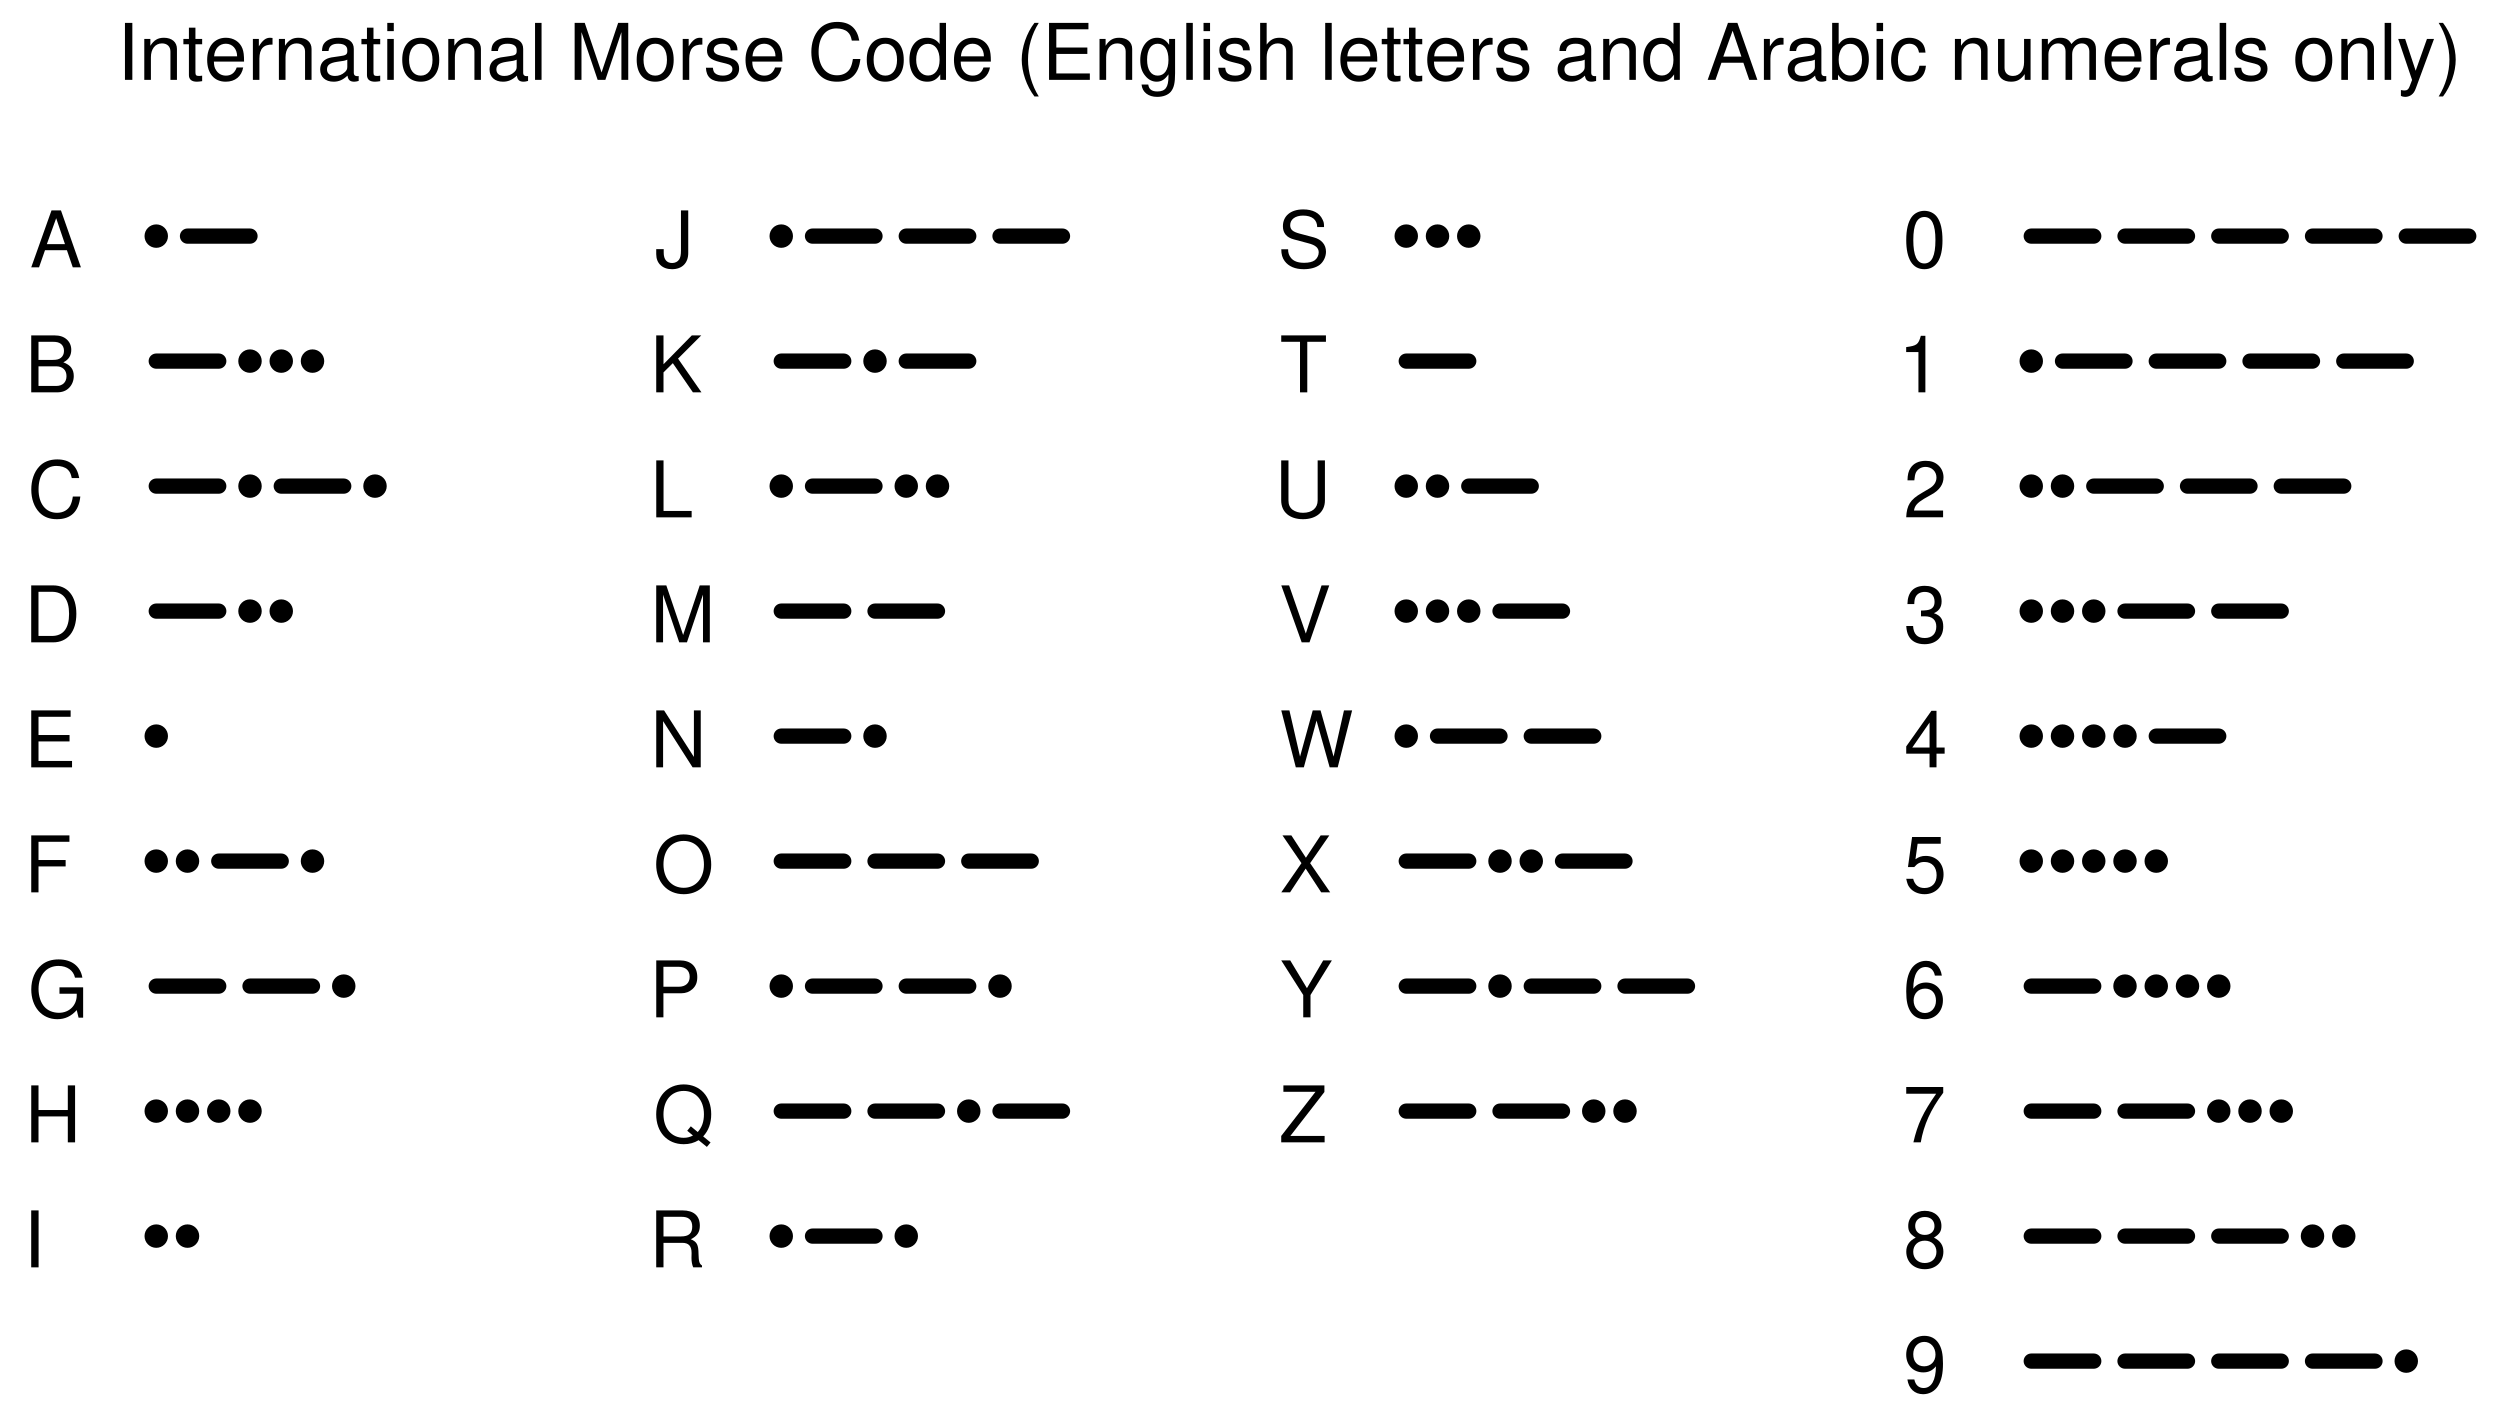 <?xml version="1.0" encoding="UTF-8"?>
<svg xmlns="http://www.w3.org/2000/svg" xmlns:xlink="http://www.w3.org/1999/xlink" viewBox="0 0 359.999 204.999" version="1.2">
<defs>
<g>
<symbol overflow="visible" id="glyph0-0">
<path style="stroke:none;" d=""/>
</symbol>
<symbol overflow="visible" id="glyph0-1">
<path style="stroke:none;" d="M 5.328 -2.469 L 6.172 0 L 7.344 0 L 4.469 -8.203 L 3.109 -8.203 L 0.188 0 L 1.312 0 L 2.172 -2.469 Z M 5.047 -3.344 L 2.438 -3.344 L 3.781 -7.078 Z M 5.047 -3.344 "/>
</symbol>
<symbol overflow="visible" id="glyph0-2">
<path style="stroke:none;" d="M 0.891 0 L 4.594 0 C 5.359 0 5.938 -0.219 6.375 -0.688 C 6.781 -1.109 7.016 -1.703 7.016 -2.344 C 7.016 -3.328 6.562 -3.922 5.516 -4.328 C 6.266 -4.688 6.656 -5.281 6.656 -6.125 C 6.656 -6.734 6.422 -7.25 6 -7.625 C 5.562 -8.016 5 -8.203 4.219 -8.203 L 0.891 -8.203 Z M 1.938 -4.672 L 1.938 -7.281 L 3.953 -7.281 C 4.547 -7.281 4.875 -7.203 5.156 -6.984 C 5.438 -6.766 5.609 -6.422 5.609 -5.969 C 5.609 -5.531 5.438 -5.188 5.156 -4.969 C 4.875 -4.75 4.547 -4.672 3.953 -4.672 Z M 1.938 -0.922 L 1.938 -3.75 L 4.484 -3.75 C 5.406 -3.75 5.969 -3.219 5.969 -2.328 C 5.969 -1.453 5.406 -0.922 4.484 -0.922 Z M 1.938 -0.922 "/>
</symbol>
<symbol overflow="visible" id="glyph0-3">
<path style="stroke:none;" d="M 7.453 -5.656 C 7.125 -7.453 6.094 -8.344 4.281 -8.344 C 3.188 -8.344 2.297 -7.984 1.688 -7.312 C 0.938 -6.5 0.547 -5.328 0.547 -4 C 0.547 -2.656 0.953 -1.5 1.719 -0.703 C 2.359 -0.047 3.172 0.266 4.234 0.266 C 6.25 0.266 7.375 -0.828 7.609 -3 L 6.531 -3 C 6.453 -2.438 6.328 -2.047 6.172 -1.719 C 5.828 -1.047 5.125 -0.656 4.25 -0.656 C 2.625 -0.656 1.594 -1.969 1.594 -4.016 C 1.594 -6.125 2.562 -7.406 4.156 -7.406 C 4.828 -7.406 5.438 -7.219 5.781 -6.891 C 6.094 -6.609 6.25 -6.281 6.375 -5.656 Z M 7.453 -5.656 "/>
</symbol>
<symbol overflow="visible" id="glyph0-4">
<path style="stroke:none;" d="M 1 0 L 4.156 0 C 6.234 0 7.5 -1.547 7.5 -4.109 C 7.5 -6.656 6.25 -8.203 4.156 -8.203 L 1 -8.203 Z M 2.047 -0.922 L 2.047 -7.281 L 3.984 -7.281 C 5.609 -7.281 6.453 -6.188 6.453 -4.094 C 6.453 -2.016 5.609 -0.922 3.984 -0.922 Z M 2.047 -0.922 "/>
</symbol>
<symbol overflow="visible" id="glyph0-5">
<path style="stroke:none;" d="M 2.062 -3.734 L 6.531 -3.734 L 6.531 -4.656 L 2.062 -4.656 L 2.062 -7.281 L 6.688 -7.281 L 6.688 -8.203 L 1.016 -8.203 L 1.016 0 L 6.891 0 L 6.891 -0.922 L 2.062 -0.922 Z M 2.062 -3.734 "/>
</symbol>
<symbol overflow="visible" id="glyph0-6">
<path style="stroke:none;" d="M 2.062 -3.734 L 5.969 -3.734 L 5.969 -4.656 L 2.062 -4.656 L 2.062 -7.281 L 6.516 -7.281 L 6.516 -8.203 L 1.016 -8.203 L 1.016 0 L 2.062 0 Z M 2.062 -3.734 "/>
</symbol>
<symbol overflow="visible" id="glyph0-7">
<path style="stroke:none;" d="M 7.969 -4.328 L 4.562 -4.328 L 4.562 -3.406 L 7.047 -3.406 L 7.047 -3.188 C 7.047 -1.719 5.969 -0.656 4.484 -0.656 C 3.641 -0.656 2.891 -0.969 2.406 -1.5 C 1.875 -2.078 1.547 -3.062 1.547 -4.078 C 1.547 -6.094 2.688 -7.406 4.422 -7.406 C 5.672 -7.406 6.562 -6.766 6.797 -5.719 L 7.859 -5.719 C 7.578 -7.375 6.312 -8.344 4.438 -8.344 C 3.438 -8.344 2.625 -8.078 1.984 -7.547 C 1.031 -6.766 0.5 -5.484 0.5 -4.016 C 0.5 -1.5 2.031 0.266 4.25 0.266 C 5.359 0.266 6.25 -0.156 7.047 -1.047 L 7.312 0.047 L 7.969 0.047 Z M 7.969 -4.328 "/>
</symbol>
<symbol overflow="visible" id="glyph0-8">
<path style="stroke:none;" d="M 6.203 -3.734 L 6.203 0 L 7.25 0 L 7.25 -8.203 L 6.203 -8.203 L 6.203 -4.656 L 1.984 -4.656 L 1.984 -8.203 L 0.938 -8.203 L 0.938 0 L 1.984 0 L 1.984 -3.734 Z M 6.203 -3.734 "/>
</symbol>
<symbol overflow="visible" id="glyph0-9">
<path style="stroke:none;" d="M 2.188 -8.203 L 1.125 -8.203 L 1.125 0 L 2.188 0 Z M 2.188 -8.203 "/>
</symbol>
<symbol overflow="visible" id="glyph0-10">
<path style="stroke:none;" d="M 3.75 -8.203 L 3.75 -2.438 C 3.75 -1.781 3.672 -1.406 3.484 -1.125 C 3.281 -0.812 2.906 -0.625 2.484 -0.625 C 1.703 -0.625 1.266 -1.141 1.266 -2.109 L 1.266 -2.625 L 0.188 -2.625 L 0.188 -1.906 C 0.188 -0.578 1.062 0.266 2.469 0.266 C 3.906 0.266 4.797 -0.625 4.797 -2.047 L 4.797 -8.203 Z M 3.75 -8.203 "/>
</symbol>
<symbol overflow="visible" id="glyph0-11">
<path style="stroke:none;" d="M 1.938 -2.875 L 3.281 -4.203 L 6.172 0 L 7.406 0 L 4.031 -4.859 L 7.375 -8.203 L 6.016 -8.203 L 1.938 -4.047 L 1.938 -8.203 L 0.891 -8.203 L 0.891 0 L 1.938 0 Z M 1.938 -2.875 "/>
</symbol>
<symbol overflow="visible" id="glyph0-12">
<path style="stroke:none;" d="M 1.953 -8.203 L 0.906 -8.203 L 0.906 0 L 6 0 L 6 -0.922 L 1.953 -0.922 Z M 1.953 -8.203 "/>
</symbol>
<symbol overflow="visible" id="glyph0-13">
<path style="stroke:none;" d="M 5.266 0 L 7.578 -6.875 L 7.578 0 L 8.562 0 L 8.562 -8.203 L 7.109 -8.203 L 4.719 -1.062 L 2.297 -8.203 L 0.844 -8.203 L 0.844 0 L 1.828 0 L 1.828 -6.875 L 4.156 0 Z M 5.266 0 "/>
</symbol>
<symbol overflow="visible" id="glyph0-14">
<path style="stroke:none;" d="M 7.266 -8.203 L 6.281 -8.203 L 6.281 -1.5 L 1.984 -8.203 L 0.859 -8.203 L 0.859 0 L 1.844 0 L 1.844 -6.656 L 6.094 0 L 7.266 0 Z M 7.266 -8.203 "/>
</symbol>
<symbol overflow="visible" id="glyph0-15">
<path style="stroke:none;" d="M 4.375 -8.344 C 2.031 -8.344 0.422 -6.609 0.422 -4.031 C 0.422 -1.469 2.016 0.266 4.391 0.266 C 5.391 0.266 6.266 -0.047 6.938 -0.609 C 7.812 -1.359 8.344 -2.625 8.344 -3.969 C 8.344 -6.609 6.781 -8.344 4.375 -8.344 Z M 4.375 -7.406 C 6.156 -7.406 7.297 -6.078 7.297 -4 C 7.297 -2.016 6.125 -0.656 4.391 -0.656 C 2.625 -0.656 1.469 -2.016 1.469 -4.031 C 1.469 -6.062 2.625 -7.406 4.375 -7.406 Z M 4.375 -7.406 "/>
</symbol>
<symbol overflow="visible" id="glyph0-16">
<path style="stroke:none;" d="M 2.062 -3.469 L 4.641 -3.469 C 5.281 -3.469 5.797 -3.672 6.234 -4.062 C 6.734 -4.516 6.938 -5.047 6.938 -5.797 C 6.938 -7.328 6.031 -8.203 4.406 -8.203 L 1.031 -8.203 L 1.031 0 L 2.062 0 Z M 2.062 -4.406 L 2.062 -7.281 L 4.25 -7.281 C 5.25 -7.281 5.844 -6.734 5.844 -5.844 C 5.844 -4.938 5.25 -4.406 4.25 -4.406 Z M 2.062 -4.406 "/>
</symbol>
<symbol overflow="visible" id="glyph0-17">
<path style="stroke:none;" d="M 8.25 0.016 L 7.188 -0.859 C 7.969 -1.703 8.344 -2.75 8.344 -4.062 C 8.344 -6.609 6.75 -8.344 4.391 -8.344 C 2.016 -8.344 0.422 -6.609 0.422 -4.031 C 0.422 -1.469 2.016 0.266 4.391 0.266 C 5.203 0.266 5.875 0.078 6.531 -0.312 L 7.719 0.656 Z M 5.406 -2.312 L 4.891 -1.672 L 5.719 -0.984 C 5.25 -0.75 4.875 -0.656 4.375 -0.656 C 2.625 -0.656 1.469 -2.016 1.469 -4.031 C 1.469 -6.062 2.625 -7.406 4.391 -7.406 C 6.125 -7.406 7.297 -6.062 7.297 -4.047 C 7.297 -2.984 7.016 -2.172 6.406 -1.484 Z M 5.406 -2.312 "/>
</symbol>
<symbol overflow="visible" id="glyph0-18">
<path style="stroke:none;" d="M 2.094 -3.531 L 4.797 -3.531 C 5.719 -3.531 6.141 -3.078 6.141 -2.062 L 6.125 -1.344 C 6.125 -0.828 6.219 -0.344 6.375 0 L 7.641 0 L 7.641 -0.266 C 7.25 -0.531 7.172 -0.828 7.141 -1.906 C 7.125 -3.266 6.922 -3.672 6.031 -4.047 C 6.953 -4.516 7.328 -5.062 7.328 -6 C 7.328 -7.422 6.453 -8.203 4.828 -8.203 L 1.047 -8.203 L 1.047 0 L 2.094 0 Z M 2.094 -4.453 L 2.094 -7.281 L 4.625 -7.281 C 5.203 -7.281 5.547 -7.188 5.812 -6.969 C 6.094 -6.734 6.234 -6.359 6.234 -5.875 C 6.234 -4.891 5.734 -4.453 4.625 -4.453 Z M 2.094 -4.453 "/>
</symbol>
<symbol overflow="visible" id="glyph0-19">
<path style="stroke:none;" d="M 6.703 -5.797 C 6.703 -6.359 6.672 -6.516 6.484 -6.891 C 6.047 -7.844 5.078 -8.344 3.703 -8.344 C 1.906 -8.344 0.781 -7.406 0.781 -5.922 C 0.781 -4.922 1.312 -4.297 2.391 -4.016 L 4.438 -3.469 C 5.484 -3.203 5.938 -2.797 5.938 -2.156 C 5.938 -1.703 5.703 -1.266 5.359 -1.016 C 5.031 -0.781 4.516 -0.656 3.844 -0.656 C 2.953 -0.656 2.344 -0.875 1.953 -1.344 C 1.656 -1.703 1.516 -2.109 1.531 -2.609 L 0.547 -2.609 C 0.547 -1.859 0.703 -1.359 1.031 -0.906 C 1.594 -0.141 2.531 0.266 3.781 0.266 C 4.766 0.266 5.562 0.031 6.094 -0.375 C 6.641 -0.812 6.984 -1.547 6.984 -2.25 C 6.984 -3.266 6.359 -4 5.25 -4.312 L 3.188 -4.859 C 2.188 -5.125 1.828 -5.438 1.828 -6.078 C 1.828 -6.906 2.562 -7.453 3.672 -7.453 C 4.969 -7.453 5.703 -6.875 5.719 -5.797 Z M 6.703 -5.797 "/>
</symbol>
<symbol overflow="visible" id="glyph0-20">
<path style="stroke:none;" d="M 3.984 -7.281 L 6.672 -7.281 L 6.672 -8.203 L 0.234 -8.203 L 0.234 -7.281 L 2.938 -7.281 L 2.938 0 L 3.984 0 Z M 3.984 -7.281 "/>
</symbol>
<symbol overflow="visible" id="glyph0-21">
<path style="stroke:none;" d="M 6.203 -8.203 L 6.203 -2.438 C 6.203 -1.344 5.406 -0.656 4.094 -0.656 C 3.484 -0.656 3 -0.812 2.594 -1.094 C 2.188 -1.406 2 -1.828 2 -2.438 L 2 -8.203 L 0.953 -8.203 L 0.953 -2.438 C 0.953 -0.781 2.156 0.266 4.094 0.266 C 6.016 0.266 7.25 -0.797 7.25 -2.438 L 7.25 -8.203 Z M 6.203 -8.203 "/>
</symbol>
<symbol overflow="visible" id="glyph0-22">
<path style="stroke:none;" d="M 4.406 0 L 7.25 -8.203 L 6.141 -8.203 L 3.875 -1.266 L 1.469 -8.203 L 0.344 -8.203 L 3.281 0 Z M 4.406 0 "/>
</symbol>
<symbol overflow="visible" id="glyph0-23">
<path style="stroke:none;" d="M 8.375 0 L 10.453 -8.203 L 9.281 -8.203 L 7.781 -1.547 L 5.906 -8.203 L 4.781 -8.203 L 2.953 -1.547 L 1.422 -8.203 L 0.25 -8.203 L 2.344 0 L 3.5 0 L 5.328 -6.734 L 7.219 0 Z M 8.375 0 "/>
</symbol>
<symbol overflow="visible" id="glyph0-24">
<path style="stroke:none;" d="M 4.406 -4.203 L 7.172 -8.203 L 5.922 -8.203 L 3.797 -4.984 L 1.703 -8.203 L 0.422 -8.203 L 3.156 -4.203 L 0.25 0 L 1.516 0 L 3.766 -3.422 L 6 0 L 7.297 0 Z M 4.406 -4.203 "/>
</symbol>
<symbol overflow="visible" id="glyph0-25">
<path style="stroke:none;" d="M 4.359 -3.219 L 7.438 -8.203 L 6.188 -8.203 L 3.844 -4.203 L 1.438 -8.203 L 0.141 -8.203 L 3.312 -3.219 L 3.312 0 L 4.359 0 Z M 4.359 -3.219 "/>
</symbol>
<symbol overflow="visible" id="glyph0-26">
<path style="stroke:none;" d="M 6.531 -8.203 L 0.625 -8.203 L 0.625 -7.281 L 5.25 -7.281 L 0.312 -0.922 L 0.312 0 L 6.562 0 L 6.562 -0.922 L 1.625 -0.922 L 6.531 -7.25 Z M 6.531 -8.203 "/>
</symbol>
<symbol overflow="visible" id="glyph0-27">
<path style="stroke:none;" d="M 3.094 -8.141 C 2.344 -8.141 1.672 -7.797 1.266 -7.25 C 0.75 -6.531 0.484 -5.438 0.484 -3.938 C 0.484 -1.188 1.391 0.266 3.094 0.266 C 4.781 0.266 5.703 -1.188 5.703 -3.875 C 5.703 -5.438 5.453 -6.5 4.922 -7.25 C 4.516 -7.812 3.844 -8.141 3.094 -8.141 Z M 3.094 -7.25 C 4.156 -7.25 4.688 -6.172 4.688 -3.953 C 4.688 -1.641 4.172 -0.562 3.078 -0.562 C 2.031 -0.562 1.5 -1.688 1.5 -3.922 C 1.5 -6.172 2.031 -7.25 3.094 -7.25 Z M 3.094 -7.25 "/>
</symbol>
<symbol overflow="visible" id="glyph0-28">
<path style="stroke:none;" d="M 2.906 -5.797 L 2.906 0 L 3.906 0 L 3.906 -8.141 L 3.25 -8.141 C 2.906 -6.891 2.672 -6.719 1.141 -6.516 L 1.141 -5.797 Z M 2.906 -5.797 "/>
</symbol>
<symbol overflow="visible" id="glyph0-29">
<path style="stroke:none;" d="M 5.688 -0.984 L 1.5 -0.984 C 1.594 -1.656 1.953 -2.078 2.938 -2.672 L 4.062 -3.312 C 5.172 -3.922 5.75 -4.766 5.75 -5.766 C 5.75 -6.438 5.484 -7.062 5 -7.5 C 4.531 -7.938 3.953 -8.141 3.188 -8.141 C 2.188 -8.141 1.422 -7.781 0.984 -7.078 C 0.703 -6.656 0.578 -6.141 0.562 -5.328 L 1.547 -5.328 C 1.594 -5.875 1.656 -6.203 1.781 -6.469 C 2.047 -6.969 2.562 -7.266 3.156 -7.266 C 4.062 -7.266 4.734 -6.609 4.734 -5.734 C 4.734 -5.078 4.359 -4.516 3.656 -4.125 L 2.625 -3.516 C 0.953 -2.547 0.469 -1.781 0.375 -0.016 L 5.688 -0.016 Z M 5.688 -0.984 "/>
</symbol>
<symbol overflow="visible" id="glyph0-30">
<path style="stroke:none;" d="M 2.484 -3.75 L 3.031 -3.75 C 4.109 -3.75 4.688 -3.234 4.688 -2.266 C 4.688 -1.234 4.062 -0.625 3.031 -0.625 C 1.953 -0.625 1.422 -1.172 1.344 -2.359 L 0.359 -2.359 C 0.406 -1.703 0.516 -1.281 0.703 -0.922 C 1.125 -0.141 1.906 0.266 3 0.266 C 4.641 0.266 5.688 -0.734 5.688 -2.266 C 5.688 -3.312 5.297 -3.875 4.344 -4.203 C 5.078 -4.516 5.453 -5.078 5.453 -5.891 C 5.453 -7.297 4.547 -8.141 3.031 -8.141 C 1.422 -8.141 0.562 -7.234 0.531 -5.516 L 1.516 -5.516 C 1.531 -6 1.578 -6.281 1.703 -6.531 C 1.922 -7 2.422 -7.266 3.031 -7.266 C 3.922 -7.266 4.438 -6.734 4.438 -5.859 C 4.438 -5.281 4.234 -4.938 3.797 -4.75 C 3.531 -4.641 3.172 -4.594 2.484 -4.578 Z M 2.484 -3.75 "/>
</symbol>
<symbol overflow="visible" id="glyph0-31">
<path style="stroke:none;" d="M 3.672 -1.969 L 3.672 0 L 4.672 0 L 4.672 -1.969 L 5.844 -1.969 L 5.844 -2.859 L 4.672 -2.859 L 4.672 -8.141 L 3.938 -8.141 L 0.312 -3.016 L 0.312 -1.969 Z M 3.672 -2.859 L 1.188 -2.859 L 3.672 -6.453 Z M 3.672 -2.859 "/>
</symbol>
<symbol overflow="visible" id="glyph0-32">
<path style="stroke:none;" d="M 5.359 -7.969 L 1.234 -7.969 L 0.641 -3.641 L 1.547 -3.641 C 2.016 -4.188 2.391 -4.375 3.031 -4.375 C 4.094 -4.375 4.766 -3.641 4.766 -2.469 C 4.766 -1.312 4.094 -0.625 3.016 -0.625 C 2.156 -0.625 1.625 -1.062 1.391 -1.953 L 0.391 -1.953 C 0.531 -1.312 0.641 -0.984 0.875 -0.703 C 1.328 -0.094 2.141 0.266 3.031 0.266 C 4.641 0.266 5.766 -0.906 5.766 -2.594 C 5.766 -4.172 4.719 -5.25 3.188 -5.25 C 2.625 -5.25 2.188 -5.109 1.719 -4.766 L 2.031 -7 L 5.359 -7 Z M 5.359 -7.969 "/>
</symbol>
<symbol overflow="visible" id="glyph0-33">
<path style="stroke:none;" d="M 5.609 -6.016 C 5.406 -7.344 4.562 -8.141 3.344 -8.141 C 2.469 -8.141 1.672 -7.703 1.203 -6.969 C 0.703 -6.172 0.484 -5.188 0.484 -3.719 C 0.484 -2.344 0.672 -1.469 1.156 -0.75 C 1.594 -0.094 2.281 0.266 3.156 0.266 C 4.688 0.266 5.766 -0.875 5.766 -2.469 C 5.766 -3.953 4.766 -5.016 3.328 -5.016 C 2.547 -5.016 1.922 -4.719 1.5 -4.125 C 1.5 -6.141 2.141 -7.25 3.281 -7.25 C 3.969 -7.25 4.453 -6.812 4.609 -6.016 Z M 3.203 -4.141 C 4.156 -4.141 4.766 -3.469 4.766 -2.391 C 4.766 -1.359 4.078 -0.625 3.172 -0.625 C 2.25 -0.625 1.547 -1.391 1.547 -2.438 C 1.547 -3.438 2.234 -4.141 3.203 -4.141 Z M 3.203 -4.141 "/>
</symbol>
<symbol overflow="visible" id="glyph0-34">
<path style="stroke:none;" d="M 5.844 -7.969 L 0.516 -7.969 L 0.516 -7 L 4.828 -7 C 2.922 -4.281 2.156 -2.625 1.547 0 L 2.609 0 C 3.047 -2.547 4.047 -4.75 5.844 -7.141 Z M 5.844 -7.969 "/>
</symbol>
<symbol overflow="visible" id="glyph0-35">
<path style="stroke:none;" d="M 4.406 -4.281 C 5.234 -4.797 5.484 -5.203 5.484 -5.969 C 5.484 -7.25 4.516 -8.141 3.094 -8.141 C 1.688 -8.141 0.703 -7.25 0.703 -5.969 C 0.703 -5.203 0.953 -4.797 1.781 -4.281 C 0.859 -3.828 0.422 -3.156 0.422 -2.266 C 0.422 -0.781 1.5 0.266 3.094 0.266 C 4.672 0.266 5.766 -0.781 5.766 -2.266 C 5.766 -3.156 5.328 -3.828 4.406 -4.281 Z M 3.094 -7.25 C 3.938 -7.25 4.484 -6.75 4.484 -5.938 C 4.484 -5.172 3.922 -4.672 3.094 -4.672 C 2.25 -4.672 1.703 -5.172 1.703 -5.969 C 1.703 -6.75 2.25 -7.25 3.094 -7.25 Z M 3.094 -3.844 C 4.078 -3.844 4.766 -3.188 4.766 -2.234 C 4.766 -1.266 4.094 -0.625 3.078 -0.625 C 2.109 -0.625 1.422 -1.281 1.422 -2.234 C 1.422 -3.188 2.094 -3.844 3.094 -3.844 Z M 3.094 -3.844 "/>
</symbol>
<symbol overflow="visible" id="glyph0-36">
<path style="stroke:none;" d="M 0.594 -1.859 C 0.781 -0.531 1.641 0.266 2.859 0.266 C 3.75 0.266 4.531 -0.172 5 -0.906 C 5.5 -1.703 5.719 -2.688 5.719 -4.156 C 5.719 -5.531 5.531 -6.406 5.047 -7.125 C 4.609 -7.781 3.922 -8.141 3.031 -8.141 C 1.516 -8.141 0.422 -7 0.422 -5.422 C 0.422 -3.922 1.438 -2.875 2.875 -2.875 C 3.641 -2.875 4.203 -3.141 4.703 -3.75 C 4.688 -1.734 4.062 -0.625 2.922 -0.625 C 2.234 -0.625 1.75 -1.062 1.594 -1.859 Z M 3.031 -7.266 C 3.953 -7.266 4.641 -6.484 4.641 -5.438 C 4.641 -4.438 3.969 -3.75 3 -3.75 C 2.031 -3.75 1.438 -4.422 1.438 -5.5 C 1.438 -6.531 2.109 -7.266 3.031 -7.266 Z M 3.031 -7.266 "/>
</symbol>
<symbol overflow="visible" id="glyph0-37">
<path style="stroke:none;" d="M 0.781 -5.891 L 0.781 0 L 1.734 0 L 1.734 -3.25 C 1.734 -4.453 2.359 -5.25 3.328 -5.25 C 4.078 -5.25 4.547 -4.797 4.547 -4.078 L 4.547 0 L 5.484 0 L 5.484 -4.453 C 5.484 -5.438 4.75 -6.062 3.609 -6.062 C 2.734 -6.062 2.172 -5.719 1.656 -4.906 L 1.656 -5.891 Z M 0.781 -5.891 "/>
</symbol>
<symbol overflow="visible" id="glyph0-38">
<path style="stroke:none;" d="M 2.859 -5.891 L 1.891 -5.891 L 1.891 -7.516 L 0.953 -7.516 L 0.953 -5.891 L 0.156 -5.891 L 0.156 -5.125 L 0.953 -5.125 L 0.953 -0.672 C 0.953 -0.062 1.359 0.266 2.094 0.266 C 2.344 0.266 2.547 0.234 2.859 0.188 L 2.859 -0.609 C 2.719 -0.578 2.594 -0.562 2.406 -0.562 C 2 -0.562 1.891 -0.672 1.891 -1.094 L 1.891 -5.125 L 2.859 -5.125 Z M 2.859 -5.891 "/>
</symbol>
<symbol overflow="visible" id="glyph0-39">
<path style="stroke:none;" d="M 5.766 -2.625 C 5.766 -3.531 5.703 -4.078 5.531 -4.516 C 5.156 -5.484 4.25 -6.062 3.156 -6.062 C 1.5 -6.062 0.453 -4.812 0.453 -2.875 C 0.453 -0.922 1.469 0.266 3.125 0.266 C 4.484 0.266 5.406 -0.5 5.641 -1.781 L 4.703 -1.781 C 4.438 -1.016 3.922 -0.609 3.156 -0.609 C 2.562 -0.609 2.062 -0.875 1.75 -1.375 C 1.516 -1.703 1.438 -2.047 1.422 -2.625 Z M 1.453 -3.391 C 1.531 -4.484 2.188 -5.203 3.141 -5.203 C 4.094 -5.203 4.766 -4.453 4.766 -3.391 Z M 1.453 -3.391 "/>
</symbol>
<symbol overflow="visible" id="glyph0-40">
<path style="stroke:none;" d="M 0.781 -5.891 L 0.781 0 L 1.719 0 L 1.719 -3.062 C 1.734 -4.484 2.312 -5.109 3.609 -5.078 L 3.609 -6.031 C 3.453 -6.047 3.359 -6.062 3.25 -6.062 C 2.641 -6.062 2.188 -5.703 1.641 -4.828 L 1.641 -5.891 Z M 0.781 -5.891 "/>
</symbol>
<symbol overflow="visible" id="glyph0-41">
<path style="stroke:none;" d="M 6.016 -0.547 C 5.922 -0.531 5.875 -0.531 5.812 -0.531 C 5.484 -0.531 5.312 -0.703 5.312 -0.984 L 5.312 -4.453 C 5.312 -5.5 4.547 -6.062 3.094 -6.062 C 2.234 -6.062 1.547 -5.812 1.141 -5.375 C 0.859 -5.078 0.75 -4.734 0.734 -4.156 L 1.672 -4.156 C 1.75 -4.875 2.188 -5.203 3.062 -5.203 C 3.922 -5.203 4.375 -4.875 4.375 -4.312 L 4.375 -4.078 C 4.359 -3.672 4.156 -3.516 3.391 -3.422 C 2.062 -3.25 1.875 -3.203 1.5 -3.062 C 0.828 -2.766 0.469 -2.25 0.469 -1.484 C 0.469 -0.422 1.219 0.266 2.406 0.266 C 3.156 0.266 3.75 0 4.406 -0.609 C 4.484 0 4.766 0.266 5.375 0.266 C 5.578 0.266 5.703 0.234 6.016 0.156 Z M 4.375 -1.859 C 4.375 -1.547 4.281 -1.344 4 -1.094 C 3.625 -0.75 3.156 -0.562 2.609 -0.562 C 1.875 -0.562 1.453 -0.906 1.453 -1.5 C 1.453 -2.125 1.859 -2.438 2.875 -2.594 C 3.875 -2.719 4.062 -2.766 4.375 -2.906 Z M 4.375 -1.859 "/>
</symbol>
<symbol overflow="visible" id="glyph0-42">
<path style="stroke:none;" d="M 1.688 -5.891 L 0.75 -5.891 L 0.75 0 L 1.688 0 Z M 1.688 -8.203 L 0.75 -8.203 L 0.75 -7.016 L 1.688 -7.016 Z M 1.688 -8.203 "/>
</symbol>
<symbol overflow="visible" id="glyph0-43">
<path style="stroke:none;" d="M 3.062 -6.062 C 1.391 -6.062 0.406 -4.875 0.406 -2.906 C 0.406 -0.906 1.391 0.266 3.078 0.266 C 4.734 0.266 5.734 -0.922 5.734 -2.859 C 5.734 -4.906 4.766 -6.062 3.062 -6.062 Z M 3.078 -5.203 C 4.125 -5.203 4.766 -4.328 4.766 -2.875 C 4.766 -1.469 4.109 -0.609 3.078 -0.609 C 2.031 -0.609 1.391 -1.469 1.391 -2.906 C 1.391 -4.328 2.031 -5.203 3.078 -5.203 Z M 3.078 -5.203 "/>
</symbol>
<symbol overflow="visible" id="glyph0-44">
<path style="stroke:none;" d="M 1.703 -8.203 L 0.766 -8.203 L 0.766 0 L 1.703 0 Z M 1.703 -8.203 "/>
</symbol>
<symbol overflow="visible" id="glyph0-45">
<path style="stroke:none;" d=""/>
</symbol>
<symbol overflow="visible" id="glyph0-46">
<path style="stroke:none;" d="M 4.922 -4.25 C 4.922 -5.406 4.156 -6.062 2.797 -6.062 C 1.422 -6.062 0.531 -5.359 0.531 -4.266 C 0.531 -3.344 1 -2.906 2.391 -2.562 L 3.281 -2.344 C 3.922 -2.188 4.188 -1.953 4.188 -1.547 C 4.188 -0.984 3.641 -0.609 2.812 -0.609 C 2.312 -0.609 1.875 -0.75 1.641 -1 C 1.5 -1.172 1.422 -1.344 1.375 -1.75 L 0.375 -1.75 C 0.422 -0.391 1.188 0.266 2.734 0.266 C 4.219 0.266 5.156 -0.469 5.156 -1.609 C 5.156 -2.484 4.672 -2.969 3.5 -3.25 L 2.594 -3.469 C 1.828 -3.641 1.5 -3.891 1.5 -4.312 C 1.5 -4.859 1.984 -5.203 2.75 -5.203 C 3.516 -5.203 3.922 -4.875 3.938 -4.25 Z M 4.922 -4.25 "/>
</symbol>
<symbol overflow="visible" id="glyph0-47">
<path style="stroke:none;" d="M 5.562 -8.203 L 4.641 -8.203 L 4.641 -5.156 C 4.234 -5.75 3.609 -6.062 2.828 -6.062 C 1.297 -6.062 0.297 -4.844 0.297 -2.953 C 0.297 -0.969 1.266 0.266 2.859 0.266 C 3.672 0.266 4.234 -0.047 4.734 -0.781 L 4.734 0 L 5.562 0 Z M 2.984 -5.188 C 4 -5.188 4.641 -4.297 4.641 -2.875 C 4.641 -1.516 3.984 -0.625 3 -0.625 C 1.953 -0.625 1.266 -1.531 1.266 -2.906 C 1.266 -4.281 1.953 -5.188 2.984 -5.188 Z M 2.984 -5.188 "/>
</symbol>
<symbol overflow="visible" id="glyph0-48">
<path style="stroke:none;" d="M 2.656 -8.203 C 1.531 -6.734 0.828 -4.688 0.828 -2.906 C 0.828 -1.141 1.531 0.906 2.656 2.391 L 3.281 2.391 C 2.281 0.781 1.734 -1.109 1.734 -2.906 C 1.734 -4.703 2.281 -6.609 3.281 -8.203 Z M 2.656 -8.203 "/>
</symbol>
<symbol overflow="visible" id="glyph0-49">
<path style="stroke:none;" d="M 4.547 -5.891 L 4.547 -5.047 C 4.078 -5.75 3.562 -6.062 2.812 -6.062 C 1.391 -6.062 0.391 -4.734 0.391 -2.844 C 0.391 -1.859 0.625 -1.141 1.141 -0.547 C 1.578 -0.016 2.141 0.266 2.75 0.266 C 3.453 0.266 3.953 -0.062 4.453 -0.797 L 4.453 -0.5 C 4.453 1.078 4.016 1.672 2.844 1.672 C 2.047 1.672 1.625 1.344 1.547 0.672 L 0.578 0.672 C 0.672 1.766 1.547 2.453 2.828 2.453 C 3.688 2.453 4.406 2.172 4.797 1.703 C 5.25 1.141 5.406 0.422 5.406 -0.969 L 5.406 -5.891 Z M 2.906 -5.203 C 3.891 -5.203 4.453 -4.359 4.453 -2.875 C 4.453 -1.438 3.875 -0.609 2.906 -0.609 C 1.938 -0.609 1.375 -1.453 1.375 -2.906 C 1.375 -4.344 1.938 -5.203 2.906 -5.203 Z M 2.906 -5.203 "/>
</symbol>
<symbol overflow="visible" id="glyph0-50">
<path style="stroke:none;" d="M 0.781 -8.203 L 0.781 0 L 1.719 0 L 1.719 -3.25 C 1.719 -4.453 2.344 -5.25 3.312 -5.25 C 3.641 -5.25 3.922 -5.156 4.156 -4.984 C 4.422 -4.781 4.531 -4.5 4.531 -4.078 L 4.531 0 L 5.469 0 L 5.469 -4.453 C 5.469 -5.438 4.766 -6.062 3.609 -6.062 C 2.781 -6.062 2.266 -5.812 1.719 -5.078 L 1.719 -8.203 Z M 0.781 -8.203 "/>
</symbol>
<symbol overflow="visible" id="glyph0-51">
<path style="stroke:none;" d="M 0.609 -8.203 L 0.609 0 L 1.453 0 L 1.453 -0.75 C 1.906 -0.062 2.5 0.266 3.312 0.266 C 4.875 0.266 5.891 -1.016 5.891 -2.969 C 5.891 -4.875 4.922 -6.062 3.359 -6.062 C 2.547 -6.062 1.984 -5.766 1.547 -5.094 L 1.547 -8.203 Z M 3.188 -5.188 C 4.234 -5.188 4.906 -4.281 4.906 -2.875 C 4.906 -1.531 4.203 -0.625 3.188 -0.625 C 2.188 -0.625 1.547 -1.516 1.547 -2.906 C 1.547 -4.281 2.188 -5.188 3.188 -5.188 Z M 3.188 -5.188 "/>
</symbol>
<symbol overflow="visible" id="glyph0-52">
<path style="stroke:none;" d="M 5.297 -3.922 C 5.25 -4.484 5.125 -4.859 4.906 -5.188 C 4.5 -5.734 3.797 -6.062 2.969 -6.062 C 1.375 -6.062 0.344 -4.797 0.344 -2.844 C 0.344 -0.938 1.359 0.266 2.953 0.266 C 4.359 0.266 5.25 -0.578 5.359 -2.031 L 4.422 -2.031 C 4.266 -1.078 3.781 -0.609 2.984 -0.609 C 1.953 -0.609 1.328 -1.453 1.328 -2.844 C 1.328 -4.312 1.938 -5.203 2.953 -5.203 C 3.75 -5.203 4.234 -4.734 4.359 -3.922 Z M 5.297 -3.922 "/>
</symbol>
<symbol overflow="visible" id="glyph0-53">
<path style="stroke:none;" d="M 5.422 0 L 5.422 -5.891 L 4.484 -5.891 L 4.484 -2.547 C 4.484 -1.344 3.859 -0.562 2.875 -0.562 C 2.141 -0.562 1.672 -1.016 1.672 -1.719 L 1.672 -5.891 L 0.734 -5.891 L 0.734 -1.344 C 0.734 -0.375 1.469 0.266 2.609 0.266 C 3.469 0.266 4.031 -0.047 4.578 -0.828 L 4.578 0 Z M 5.422 0 "/>
</symbol>
<symbol overflow="visible" id="glyph0-54">
<path style="stroke:none;" d="M 0.781 -5.891 L 0.781 0 L 1.734 0 L 1.734 -3.703 C 1.734 -4.562 2.344 -5.25 3.109 -5.25 C 3.812 -5.25 4.203 -4.812 4.203 -4.062 L 4.203 0 L 5.156 0 L 5.156 -3.703 C 5.156 -4.562 5.766 -5.25 6.531 -5.25 C 7.219 -5.25 7.625 -4.797 7.625 -4.062 L 7.625 0 L 8.578 0 L 8.578 -4.422 C 8.578 -5.484 7.969 -6.062 6.859 -6.062 C 6.078 -6.062 5.609 -5.828 5.047 -5.156 C 4.703 -5.797 4.234 -6.062 3.469 -6.062 C 2.672 -6.062 2.156 -5.766 1.656 -5.062 L 1.656 -5.891 Z M 0.781 -5.891 "/>
</symbol>
<symbol overflow="visible" id="glyph0-55">
<path style="stroke:none;" d="M 4.359 -5.891 L 2.734 -1.312 L 1.219 -5.891 L 0.219 -5.891 L 2.219 0.016 L 1.859 0.953 C 1.703 1.375 1.5 1.531 1.109 1.531 C 0.938 1.531 0.812 1.5 0.609 1.469 L 0.609 2.312 C 0.797 2.406 0.984 2.453 1.234 2.453 C 1.547 2.453 1.875 2.344 2.109 2.172 C 2.406 1.953 2.578 1.703 2.75 1.234 L 5.375 -5.891 Z M 4.359 -5.891 "/>
</symbol>
<symbol overflow="visible" id="glyph0-56">
<path style="stroke:none;" d="M 1.047 2.391 C 2.172 0.906 2.875 -1.141 2.875 -2.906 C 2.875 -4.688 2.172 -6.734 1.047 -8.203 L 0.422 -8.203 C 1.422 -6.594 1.969 -4.703 1.969 -2.906 C 1.969 -1.109 1.422 0.781 0.422 2.391 Z M 1.047 2.391 "/>
</symbol>
</g>
</defs>
<g id="surface1">
<path style=" stroke:none;fill-rule:evenodd;fill:rgb(0%,0%,0%);fill-opacity:1;" d="M 24.188 34 C 24.188 33.066 23.43 32.312 22.5 32.312 C 21.57 32.312 20.812 33.066 20.812 34 C 20.812 34.93 21.57 35.688 22.5 35.688 C 23.43 35.688 24.188 34.93 24.188 34 "/>
<path style="fill:none;stroke-width:21.938;stroke-linecap:round;stroke-linejoin:miter;stroke:rgb(0%,0%,0%);stroke-opacity:1;stroke-miterlimit:6;" d="M 355 1704.99 L 265 1704.99 " transform="matrix(0.1,0,0,-0.1,0.5,204.499)"/>
<g style="fill:rgb(0%,0%,0%);fill-opacity:1;">
  <use xlink:href="#glyph0-1" x="4.308" y="38.499"/>
</g>
<g style="fill:rgb(0%,0%,0%);fill-opacity:1;">
  <use xlink:href="#glyph0-2" x="3.606" y="56.499"/>
</g>
<path style="fill:none;stroke-width:21.938;stroke-linecap:round;stroke-linejoin:miter;stroke:rgb(0%,0%,0%);stroke-opacity:1;stroke-miterlimit:6;" d="M 310 1524.99 L 220 1524.99 " transform="matrix(0.1,0,0,-0.1,0.5,204.499)"/>
<path style=" stroke:none;fill-rule:evenodd;fill:rgb(0%,0%,0%);fill-opacity:1;" d="M 37.688 52 C 37.688 51.066 36.93 50.312 36 50.312 C 35.07 50.312 34.312 51.066 34.312 52 C 34.312 52.93 35.07 53.688 36 53.688 C 36.93 53.688 37.688 52.93 37.688 52 "/>
<path style=" stroke:none;fill-rule:evenodd;fill:rgb(0%,0%,0%);fill-opacity:1;" d="M 42.188 52 C 42.188 51.066 41.43 50.312 40.5 50.312 C 39.57 50.312 38.812 51.066 38.812 52 C 38.812 52.93 39.57 53.688 40.5 53.688 C 41.43 53.688 42.188 52.93 42.188 52 "/>
<path style=" stroke:none;fill-rule:evenodd;fill:rgb(0%,0%,0%);fill-opacity:1;" d="M 46.688 52 C 46.688 51.066 45.93 50.312 45 50.312 C 44.07 50.312 43.312 51.066 43.312 52 C 43.312 52.93 44.07 53.688 45 53.688 C 45.93 53.688 46.688 52.93 46.688 52 "/>
<g style="fill:rgb(0%,0%,0%);fill-opacity:1;">
  <use xlink:href="#glyph0-3" x="3.958" y="74.499"/>
</g>
<g style="fill:rgb(0%,0%,0%);fill-opacity:1;">
  <use xlink:href="#glyph0-4" x="3.494" y="92.499"/>
</g>
<g style="fill:rgb(0%,0%,0%);fill-opacity:1;">
  <use xlink:href="#glyph0-5" x="3.483" y="110.499"/>
</g>
<g style="fill:rgb(0%,0%,0%);fill-opacity:1;">
  <use xlink:href="#glyph0-6" x="3.483" y="128.499"/>
</g>
<g style="fill:rgb(0%,0%,0%);fill-opacity:1;">
  <use xlink:href="#glyph0-7" x="4.003" y="146.499"/>
</g>
<g style="fill:rgb(0%,0%,0%);fill-opacity:1;">
  <use xlink:href="#glyph0-8" x="3.561" y="164.499"/>
</g>
<g style="fill:rgb(0%,0%,0%);fill-opacity:1;">
  <use xlink:href="#glyph0-9" x="3.369" y="182.499"/>
</g>
<path style="fill:none;stroke-width:21.938;stroke-linecap:round;stroke-linejoin:miter;stroke:rgb(0%,0%,0%);stroke-opacity:1;stroke-miterlimit:6;" d="M 310 1344.99 L 220 1344.99 " transform="matrix(0.1,0,0,-0.1,0.5,204.499)"/>
<path style="fill:none;stroke-width:21.938;stroke-linecap:round;stroke-linejoin:miter;stroke:rgb(0%,0%,0%);stroke-opacity:1;stroke-miterlimit:6;" d="M 490 1344.99 L 400 1344.99 " transform="matrix(0.1,0,0,-0.1,0.5,204.499)"/>
<path style=" stroke:none;fill-rule:evenodd;fill:rgb(0%,0%,0%);fill-opacity:1;" d="M 37.688 70 C 37.688 69.066 36.93 68.312 36 68.312 C 35.07 68.312 34.312 69.066 34.312 70 C 34.312 70.93 35.07 71.688 36 71.688 C 36.93 71.688 37.688 70.93 37.688 70 "/>
<path style=" stroke:none;fill-rule:evenodd;fill:rgb(0%,0%,0%);fill-opacity:1;" d="M 55.688 70 C 55.688 69.066 54.93 68.312 54 68.312 C 53.07 68.312 52.312 69.066 52.312 70 C 52.312 70.93 53.07 71.688 54 71.688 C 54.93 71.688 55.688 70.93 55.688 70 "/>
<path style="fill:none;stroke-width:21.938;stroke-linecap:round;stroke-linejoin:miter;stroke:rgb(0%,0%,0%);stroke-opacity:1;stroke-miterlimit:6;" d="M 310 1164.99 L 220 1164.99 " transform="matrix(0.1,0,0,-0.1,0.5,204.499)"/>
<path style=" stroke:none;fill-rule:evenodd;fill:rgb(0%,0%,0%);fill-opacity:1;" d="M 37.688 88 C 37.688 87.066 36.93 86.312 36 86.312 C 35.07 86.312 34.312 87.066 34.312 88 C 34.312 88.93 35.07 89.688 36 89.688 C 36.93 89.688 37.688 88.93 37.688 88 "/>
<path style=" stroke:none;fill-rule:evenodd;fill:rgb(0%,0%,0%);fill-opacity:1;" d="M 42.188 88 C 42.188 87.066 41.43 86.312 40.5 86.312 C 39.57 86.312 38.812 87.066 38.812 88 C 38.812 88.93 39.57 89.688 40.5 89.688 C 41.43 89.688 42.188 88.93 42.188 88 "/>
<path style=" stroke:none;fill-rule:evenodd;fill:rgb(0%,0%,0%);fill-opacity:1;" d="M 24.188 106 C 24.188 105.066 23.43 104.312 22.5 104.312 C 21.57 104.312 20.812 105.066 20.812 106 C 20.812 106.93 21.57 107.688 22.5 107.688 C 23.43 107.688 24.188 106.93 24.188 106 "/>
<path style=" stroke:none;fill-rule:evenodd;fill:rgb(0%,0%,0%);fill-opacity:1;" d="M 24.188 124 C 24.188 123.066 23.43 122.312 22.5 122.312 C 21.57 122.312 20.812 123.066 20.812 124 C 20.812 124.93 21.57 125.688 22.5 125.688 C 23.43 125.688 24.188 124.93 24.188 124 "/>
<path style=" stroke:none;fill-rule:evenodd;fill:rgb(0%,0%,0%);fill-opacity:1;" d="M 28.688 124 C 28.688 123.066 27.93 122.312 27 122.312 C 26.07 122.312 25.312 123.066 25.312 124 C 25.312 124.93 26.07 125.688 27 125.688 C 27.93 125.688 28.688 124.93 28.688 124 "/>
<path style="fill:none;stroke-width:21.938;stroke-linecap:round;stroke-linejoin:miter;stroke:rgb(0%,0%,0%);stroke-opacity:1;stroke-miterlimit:6;" d="M 400 804.99 L 310 804.99 " transform="matrix(0.1,0,0,-0.1,0.5,204.499)"/>
<path style=" stroke:none;fill-rule:evenodd;fill:rgb(0%,0%,0%);fill-opacity:1;" d="M 46.688 124 C 46.688 123.066 45.93 122.312 45 122.312 C 44.07 122.312 43.312 123.066 43.312 124 C 43.312 124.93 44.07 125.688 45 125.688 C 45.93 125.688 46.688 124.93 46.688 124 "/>
<path style="fill:none;stroke-width:21.938;stroke-linecap:round;stroke-linejoin:miter;stroke:rgb(0%,0%,0%);stroke-opacity:1;stroke-miterlimit:6;" d="M 310 624.99 L 220 624.99 " transform="matrix(0.1,0,0,-0.1,0.5,204.499)"/>
<path style="fill:none;stroke-width:21.938;stroke-linecap:round;stroke-linejoin:miter;stroke:rgb(0%,0%,0%);stroke-opacity:1;stroke-miterlimit:6;" d="M 445 624.99 L 355 624.99 " transform="matrix(0.1,0,0,-0.1,0.5,204.499)"/>
<path style=" stroke:none;fill-rule:evenodd;fill:rgb(0%,0%,0%);fill-opacity:1;" d="M 51.188 142 C 51.188 141.066 50.43 140.312 49.5 140.312 C 48.57 140.312 47.812 141.066 47.812 142 C 47.812 142.93 48.57 143.688 49.5 143.688 C 50.43 143.688 51.188 142.93 51.188 142 "/>
<path style=" stroke:none;fill-rule:evenodd;fill:rgb(0%,0%,0%);fill-opacity:1;" d="M 24.188 160 C 24.188 159.066 23.43 158.312 22.5 158.312 C 21.57 158.312 20.812 159.066 20.812 160 C 20.812 160.93 21.57 161.688 22.5 161.688 C 23.43 161.688 24.188 160.93 24.188 160 "/>
<path style=" stroke:none;fill-rule:evenodd;fill:rgb(0%,0%,0%);fill-opacity:1;" d="M 28.688 160 C 28.688 159.066 27.93 158.312 27 158.312 C 26.07 158.312 25.312 159.066 25.312 160 C 25.312 160.93 26.07 161.688 27 161.688 C 27.93 161.688 28.688 160.93 28.688 160 "/>
<path style=" stroke:none;fill-rule:evenodd;fill:rgb(0%,0%,0%);fill-opacity:1;" d="M 33.188 160 C 33.188 159.066 32.43 158.312 31.5 158.312 C 30.57 158.312 29.812 159.066 29.812 160 C 29.812 160.93 30.57 161.688 31.5 161.688 C 32.43 161.688 33.188 160.93 33.188 160 "/>
<path style=" stroke:none;fill-rule:evenodd;fill:rgb(0%,0%,0%);fill-opacity:1;" d="M 37.688 160 C 37.688 159.066 36.93 158.312 36 158.312 C 35.07 158.312 34.312 159.066 34.312 160 C 34.312 160.93 35.07 161.688 36 161.688 C 36.93 161.688 37.688 160.93 37.688 160 "/>
<path style=" stroke:none;fill-rule:evenodd;fill:rgb(0%,0%,0%);fill-opacity:1;" d="M 24.188 178 C 24.188 177.066 23.43 176.312 22.5 176.312 C 21.57 176.312 20.812 177.066 20.812 178 C 20.812 178.93 21.57 179.688 22.5 179.688 C 23.43 179.688 24.188 178.93 24.188 178 "/>
<path style=" stroke:none;fill-rule:evenodd;fill:rgb(0%,0%,0%);fill-opacity:1;" d="M 28.688 178 C 28.688 177.066 27.93 176.312 27 176.312 C 26.07 176.312 25.312 177.066 25.312 178 C 25.312 178.93 26.07 179.688 27 179.688 C 27.93 179.688 28.688 178.93 28.688 178 "/>
<g style="fill:rgb(0%,0%,0%);fill-opacity:1;">
  <use xlink:href="#glyph0-10" x="94.308" y="38.499"/>
</g>
<g style="fill:rgb(0%,0%,0%);fill-opacity:1;">
  <use xlink:href="#glyph0-11" x="93.606" y="56.499"/>
</g>
<g style="fill:rgb(0%,0%,0%);fill-opacity:1;">
  <use xlink:href="#glyph0-12" x="93.595" y="74.499"/>
</g>
<g style="fill:rgb(0%,0%,0%);fill-opacity:1;">
  <use xlink:href="#glyph0-13" x="93.652" y="92.499"/>
</g>
<g style="fill:rgb(0%,0%,0%);fill-opacity:1;">
  <use xlink:href="#glyph0-14" x="93.641" y="110.499"/>
</g>
<g style="fill:rgb(0%,0%,0%);fill-opacity:1;">
  <use xlink:href="#glyph0-15" x="94.07" y="128.499"/>
</g>
<g style="fill:rgb(0%,0%,0%);fill-opacity:1;">
  <use xlink:href="#glyph0-16" x="93.47" y="146.499"/>
</g>
<g style="fill:rgb(0%,0%,0%);fill-opacity:1;">
  <use xlink:href="#glyph0-17" x="94.07" y="164.499"/>
</g>
<g style="fill:rgb(0%,0%,0%);fill-opacity:1;">
  <use xlink:href="#glyph0-18" x="93.448" y="182.499"/>
</g>
<path style=" stroke:none;fill-rule:evenodd;fill:rgb(0%,0%,0%);fill-opacity:1;" d="M 114.188 34 C 114.188 33.066 113.434 32.312 112.5 32.312 C 111.566 32.312 110.812 33.066 110.812 34 C 110.812 34.93 111.566 35.688 112.5 35.688 C 113.434 35.688 114.188 34.93 114.188 34 "/>
<path style="fill:none;stroke-width:21.938;stroke-linecap:round;stroke-linejoin:miter;stroke:rgb(0%,0%,0%);stroke-opacity:1;stroke-miterlimit:6;" d="M 1255 1704.99 L 1165 1704.99 " transform="matrix(0.1,0,0,-0.1,0.5,204.499)"/>
<path style="fill:none;stroke-width:21.938;stroke-linecap:round;stroke-linejoin:miter;stroke:rgb(0%,0%,0%);stroke-opacity:1;stroke-miterlimit:6;" d="M 1390 1704.99 L 1300 1704.99 " transform="matrix(0.1,0,0,-0.1,0.5,204.499)"/>
<path style="fill:none;stroke-width:21.938;stroke-linecap:round;stroke-linejoin:miter;stroke:rgb(0%,0%,0%);stroke-opacity:1;stroke-miterlimit:6;" d="M 1525 1704.99 L 1435 1704.99 " transform="matrix(0.1,0,0,-0.1,0.5,204.499)"/>
<path style=" stroke:none;fill-rule:evenodd;fill:rgb(0%,0%,0%);fill-opacity:1;" d="M 127.688 52 C 127.688 51.066 126.934 50.312 126 50.312 C 125.066 50.312 124.312 51.066 124.312 52 C 124.312 52.93 125.066 53.688 126 53.688 C 126.934 53.688 127.688 52.93 127.688 52 "/>
<path style="fill:none;stroke-width:21.938;stroke-linecap:round;stroke-linejoin:miter;stroke:rgb(0%,0%,0%);stroke-opacity:1;stroke-miterlimit:6;" d="M 1390 1524.99 L 1300 1524.99 " transform="matrix(0.1,0,0,-0.1,0.5,204.499)"/>
<path style="fill:none;stroke-width:21.938;stroke-linecap:round;stroke-linejoin:miter;stroke:rgb(0%,0%,0%);stroke-opacity:1;stroke-miterlimit:6;" d="M 1210 1524.99 L 1120 1524.99 " transform="matrix(0.1,0,0,-0.1,0.5,204.499)"/>
<path style=" stroke:none;fill-rule:evenodd;fill:rgb(0%,0%,0%);fill-opacity:1;" d="M 114.188 70 C 114.188 69.066 113.434 68.312 112.5 68.312 C 111.566 68.312 110.812 69.066 110.812 70 C 110.812 70.93 111.566 71.688 112.5 71.688 C 113.434 71.688 114.188 70.93 114.188 70 "/>
<path style="fill:none;stroke-width:21.938;stroke-linecap:round;stroke-linejoin:miter;stroke:rgb(0%,0%,0%);stroke-opacity:1;stroke-miterlimit:6;" d="M 1255 1344.99 L 1165 1344.99 " transform="matrix(0.1,0,0,-0.1,0.5,204.499)"/>
<path style=" stroke:none;fill-rule:evenodd;fill:rgb(0%,0%,0%);fill-opacity:1;" d="M 132.188 70 C 132.188 69.066 131.434 68.312 130.5 68.312 C 129.566 68.312 128.812 69.066 128.812 70 C 128.812 70.93 129.566 71.688 130.5 71.688 C 131.434 71.688 132.188 70.93 132.188 70 "/>
<path style=" stroke:none;fill-rule:evenodd;fill:rgb(0%,0%,0%);fill-opacity:1;" d="M 136.688 70 C 136.688 69.066 135.934 68.312 135 68.312 C 134.066 68.312 133.312 69.066 133.312 70 C 133.312 70.93 134.066 71.688 135 71.688 C 135.934 71.688 136.688 70.93 136.688 70 "/>
<path style="fill:none;stroke-width:21.938;stroke-linecap:round;stroke-linejoin:miter;stroke:rgb(0%,0%,0%);stroke-opacity:1;stroke-miterlimit:6;" d="M 1210 1164.99 L 1120 1164.99 " transform="matrix(0.1,0,0,-0.1,0.5,204.499)"/>
<path style="fill:none;stroke-width:21.938;stroke-linecap:round;stroke-linejoin:miter;stroke:rgb(0%,0%,0%);stroke-opacity:1;stroke-miterlimit:6;" d="M 1345 1164.99 L 1255 1164.99 " transform="matrix(0.1,0,0,-0.1,0.5,204.499)"/>
<path style="fill:none;stroke-width:21.938;stroke-linecap:round;stroke-linejoin:miter;stroke:rgb(0%,0%,0%);stroke-opacity:1;stroke-miterlimit:6;" d="M 1210 984.99 L 1120 984.99 " transform="matrix(0.1,0,0,-0.1,0.5,204.499)"/>
<path style=" stroke:none;fill-rule:evenodd;fill:rgb(0%,0%,0%);fill-opacity:1;" d="M 127.688 106 C 127.688 105.066 126.934 104.312 126 104.312 C 125.066 104.312 124.312 105.066 124.312 106 C 124.312 106.93 125.066 107.688 126 107.688 C 126.934 107.688 127.688 106.93 127.688 106 "/>
<path style="fill:none;stroke-width:21.938;stroke-linecap:round;stroke-linejoin:miter;stroke:rgb(0%,0%,0%);stroke-opacity:1;stroke-miterlimit:6;" d="M 1210 804.99 L 1120 804.99 " transform="matrix(0.1,0,0,-0.1,0.5,204.499)"/>
<path style="fill:none;stroke-width:21.938;stroke-linecap:round;stroke-linejoin:miter;stroke:rgb(0%,0%,0%);stroke-opacity:1;stroke-miterlimit:6;" d="M 1345 804.99 L 1255 804.99 " transform="matrix(0.1,0,0,-0.1,0.5,204.499)"/>
<path style="fill:none;stroke-width:21.938;stroke-linecap:round;stroke-linejoin:miter;stroke:rgb(0%,0%,0%);stroke-opacity:1;stroke-miterlimit:6;" d="M 1480 804.99 L 1390 804.99 " transform="matrix(0.1,0,0,-0.1,0.5,204.499)"/>
<path style=" stroke:none;fill-rule:evenodd;fill:rgb(0%,0%,0%);fill-opacity:1;" d="M 114.188 142 C 114.188 141.066 113.434 140.312 112.5 140.312 C 111.566 140.312 110.812 141.066 110.812 142 C 110.812 142.93 111.566 143.688 112.5 143.688 C 113.434 143.688 114.188 142.93 114.188 142 "/>
<path style="fill:none;stroke-width:21.938;stroke-linecap:round;stroke-linejoin:miter;stroke:rgb(0%,0%,0%);stroke-opacity:1;stroke-miterlimit:6;" d="M 1255 624.99 L 1165 624.99 " transform="matrix(0.1,0,0,-0.1,0.5,204.499)"/>
<path style="fill:none;stroke-width:21.938;stroke-linecap:round;stroke-linejoin:miter;stroke:rgb(0%,0%,0%);stroke-opacity:1;stroke-miterlimit:6;" d="M 1390 624.99 L 1300 624.99 " transform="matrix(0.1,0,0,-0.1,0.5,204.499)"/>
<path style=" stroke:none;fill-rule:evenodd;fill:rgb(0%,0%,0%);fill-opacity:1;" d="M 145.688 142 C 145.688 141.066 144.934 140.312 144 140.312 C 143.066 140.312 142.312 141.066 142.312 142 C 142.312 142.93 143.066 143.688 144 143.688 C 144.934 143.688 145.688 142.93 145.688 142 "/>
<path style="fill:none;stroke-width:21.938;stroke-linecap:round;stroke-linejoin:miter;stroke:rgb(0%,0%,0%);stroke-opacity:1;stroke-miterlimit:6;" d="M 1210 444.99 L 1120 444.99 " transform="matrix(0.1,0,0,-0.1,0.5,204.499)"/>
<path style="fill:none;stroke-width:21.938;stroke-linecap:round;stroke-linejoin:miter;stroke:rgb(0%,0%,0%);stroke-opacity:1;stroke-miterlimit:6;" d="M 1345 444.99 L 1255 444.99 " transform="matrix(0.1,0,0,-0.1,0.5,204.499)"/>
<path style=" stroke:none;fill-rule:evenodd;fill:rgb(0%,0%,0%);fill-opacity:1;" d="M 141.188 160 C 141.188 159.066 140.434 158.312 139.5 158.312 C 138.566 158.312 137.812 159.066 137.812 160 C 137.812 160.93 138.566 161.688 139.5 161.688 C 140.434 161.688 141.188 160.93 141.188 160 "/>
<path style="fill:none;stroke-width:21.938;stroke-linecap:round;stroke-linejoin:miter;stroke:rgb(0%,0%,0%);stroke-opacity:1;stroke-miterlimit:6;" d="M 1525 444.99 L 1435 444.99 " transform="matrix(0.1,0,0,-0.1,0.5,204.499)"/>
<path style=" stroke:none;fill-rule:evenodd;fill:rgb(0%,0%,0%);fill-opacity:1;" d="M 114.188 178 C 114.188 177.066 113.434 176.312 112.5 176.312 C 111.566 176.312 110.812 177.066 110.812 178 C 110.812 178.93 111.566 179.688 112.5 179.688 C 113.434 179.688 114.188 178.93 114.188 178 "/>
<path style="fill:none;stroke-width:21.938;stroke-linecap:round;stroke-linejoin:miter;stroke:rgb(0%,0%,0%);stroke-opacity:1;stroke-miterlimit:6;" d="M 1255 264.99 L 1165 264.99 " transform="matrix(0.1,0,0,-0.1,0.5,204.499)"/>
<path style=" stroke:none;fill-rule:evenodd;fill:rgb(0%,0%,0%);fill-opacity:1;" d="M 132.188 178 C 132.188 177.066 131.434 176.312 130.5 176.312 C 129.566 176.312 128.812 177.066 128.812 178 C 128.812 178.93 129.566 179.688 130.5 179.688 C 131.434 179.688 132.188 178.93 132.188 178 "/>
<g style="fill:rgb(0%,0%,0%);fill-opacity:1;">
  <use xlink:href="#glyph0-19" x="183.958" y="38.499"/>
</g>
<g style="fill:rgb(0%,0%,0%);fill-opacity:1;">
  <use xlink:href="#glyph0-20" x="184.263" y="56.499"/>
</g>
<g style="fill:rgb(0%,0%,0%);fill-opacity:1;">
  <use xlink:href="#glyph0-21" x="183.539" y="74.499"/>
</g>
<g style="fill:rgb(0%,0%,0%);fill-opacity:1;">
  <use xlink:href="#glyph0-22" x="184.161" y="92.499"/>
</g>
<g style="fill:rgb(0%,0%,0%);fill-opacity:1;">
  <use xlink:href="#glyph0-23" x="184.252" y="110.499"/>
</g>
<g style="fill:rgb(0%,0%,0%);fill-opacity:1;">
  <use xlink:href="#glyph0-24" x="184.252" y="128.499"/>
</g>
<g style="fill:rgb(0%,0%,0%);fill-opacity:1;">
  <use xlink:href="#glyph0-25" x="184.353" y="146.499"/>
</g>
<g style="fill:rgb(0%,0%,0%);fill-opacity:1;">
  <use xlink:href="#glyph0-26" x="184.183" y="164.499"/>
</g>
<path style=" stroke:none;fill-rule:evenodd;fill:rgb(0%,0%,0%);fill-opacity:1;" d="M 204.188 34 C 204.188 33.066 203.434 32.312 202.5 32.312 C 201.566 32.312 200.812 33.066 200.812 34 C 200.812 34.93 201.566 35.688 202.5 35.688 C 203.434 35.688 204.188 34.93 204.188 34 "/>
<path style=" stroke:none;fill-rule:evenodd;fill:rgb(0%,0%,0%);fill-opacity:1;" d="M 208.688 34 C 208.688 33.066 207.934 32.312 207 32.312 C 206.066 32.312 205.312 33.066 205.312 34 C 205.312 34.93 206.066 35.688 207 35.688 C 207.934 35.688 208.688 34.93 208.688 34 "/>
<path style=" stroke:none;fill-rule:evenodd;fill:rgb(0%,0%,0%);fill-opacity:1;" d="M 213.188 34 C 213.188 33.066 212.434 32.312 211.5 32.312 C 210.566 32.312 209.812 33.066 209.812 34 C 209.812 34.93 210.566 35.688 211.5 35.688 C 212.434 35.688 213.188 34.93 213.188 34 "/>
<path style="fill:none;stroke-width:21.938;stroke-linecap:round;stroke-linejoin:miter;stroke:rgb(0%,0%,0%);stroke-opacity:1;stroke-miterlimit:6;" d="M 2110 1524.99 L 2020 1524.99 " transform="matrix(0.1,0,0,-0.1,0.5,204.499)"/>
<path style=" stroke:none;fill-rule:evenodd;fill:rgb(0%,0%,0%);fill-opacity:1;" d="M 204.188 70 C 204.188 69.066 203.434 68.312 202.5 68.312 C 201.566 68.312 200.812 69.066 200.812 70 C 200.812 70.93 201.566 71.688 202.5 71.688 C 203.434 71.688 204.188 70.93 204.188 70 "/>
<path style=" stroke:none;fill-rule:evenodd;fill:rgb(0%,0%,0%);fill-opacity:1;" d="M 208.688 70 C 208.688 69.066 207.934 68.312 207 68.312 C 206.066 68.312 205.312 69.066 205.312 70 C 205.312 70.93 206.066 71.688 207 71.688 C 207.934 71.688 208.688 70.93 208.688 70 "/>
<path style="fill:none;stroke-width:21.938;stroke-linecap:round;stroke-linejoin:miter;stroke:rgb(0%,0%,0%);stroke-opacity:1;stroke-miterlimit:6;" d="M 2200 1344.99 L 2110 1344.99 " transform="matrix(0.1,0,0,-0.1,0.5,204.499)"/>
<path style=" stroke:none;fill-rule:evenodd;fill:rgb(0%,0%,0%);fill-opacity:1;" d="M 204.188 88 C 204.188 87.066 203.434 86.312 202.5 86.312 C 201.566 86.312 200.812 87.066 200.812 88 C 200.812 88.93 201.566 89.688 202.5 89.688 C 203.434 89.688 204.188 88.93 204.188 88 "/>
<path style=" stroke:none;fill-rule:evenodd;fill:rgb(0%,0%,0%);fill-opacity:1;" d="M 208.688 88 C 208.688 87.066 207.934 86.312 207 86.312 C 206.066 86.312 205.312 87.066 205.312 88 C 205.312 88.93 206.066 89.688 207 89.688 C 207.934 89.688 208.688 88.93 208.688 88 "/>
<path style=" stroke:none;fill-rule:evenodd;fill:rgb(0%,0%,0%);fill-opacity:1;" d="M 213.188 88 C 213.188 87.066 212.434 86.312 211.5 86.312 C 210.566 86.312 209.812 87.066 209.812 88 C 209.812 88.93 210.566 89.688 211.5 89.688 C 212.434 89.688 213.188 88.93 213.188 88 "/>
<path style="fill:none;stroke-width:21.938;stroke-linecap:round;stroke-linejoin:miter;stroke:rgb(0%,0%,0%);stroke-opacity:1;stroke-miterlimit:6;" d="M 2245 1164.99 L 2155 1164.99 " transform="matrix(0.1,0,0,-0.1,0.5,204.499)"/>
<path style=" stroke:none;fill-rule:evenodd;fill:rgb(0%,0%,0%);fill-opacity:1;" d="M 204.188 106 C 204.188 105.066 203.434 104.312 202.5 104.312 C 201.566 104.312 200.812 105.066 200.812 106 C 200.812 106.93 201.566 107.688 202.5 107.688 C 203.434 107.688 204.188 106.93 204.188 106 "/>
<path style="fill:none;stroke-width:21.938;stroke-linecap:round;stroke-linejoin:miter;stroke:rgb(0%,0%,0%);stroke-opacity:1;stroke-miterlimit:6;" d="M 2155 984.99 L 2065 984.99 " transform="matrix(0.1,0,0,-0.1,0.5,204.499)"/>
<path style="fill:none;stroke-width:21.938;stroke-linecap:round;stroke-linejoin:miter;stroke:rgb(0%,0%,0%);stroke-opacity:1;stroke-miterlimit:6;" d="M 2290 984.99 L 2200 984.99 " transform="matrix(0.1,0,0,-0.1,0.5,204.499)"/>
<path style="fill:none;stroke-width:21.938;stroke-linecap:round;stroke-linejoin:miter;stroke:rgb(0%,0%,0%);stroke-opacity:1;stroke-miterlimit:6;" d="M 2110 804.99 L 2020 804.99 " transform="matrix(0.1,0,0,-0.1,0.5,204.499)"/>
<path style=" stroke:none;fill-rule:evenodd;fill:rgb(0%,0%,0%);fill-opacity:1;" d="M 217.688 124 C 217.688 123.066 216.934 122.312 216 122.312 C 215.066 122.312 214.312 123.066 214.312 124 C 214.312 124.93 215.066 125.688 216 125.688 C 216.934 125.688 217.688 124.93 217.688 124 "/>
<path style=" stroke:none;fill-rule:evenodd;fill:rgb(0%,0%,0%);fill-opacity:1;" d="M 222.188 124 C 222.188 123.066 221.434 122.312 220.5 122.312 C 219.566 122.312 218.812 123.066 218.812 124 C 218.812 124.93 219.566 125.688 220.5 125.688 C 221.434 125.688 222.188 124.93 222.188 124 "/>
<path style="fill:none;stroke-width:21.938;stroke-linecap:round;stroke-linejoin:miter;stroke:rgb(0%,0%,0%);stroke-opacity:1;stroke-miterlimit:6;" d="M 2335 804.99 L 2245 804.99 " transform="matrix(0.1,0,0,-0.1,0.5,204.499)"/>
<path style="fill:none;stroke-width:21.938;stroke-linecap:round;stroke-linejoin:miter;stroke:rgb(0%,0%,0%);stroke-opacity:1;stroke-miterlimit:6;" d="M 2110 624.99 L 2020 624.99 " transform="matrix(0.1,0,0,-0.1,0.5,204.499)"/>
<path style=" stroke:none;fill-rule:evenodd;fill:rgb(0%,0%,0%);fill-opacity:1;" d="M 217.688 142 C 217.688 141.066 216.934 140.312 216 140.312 C 215.066 140.312 214.312 141.066 214.312 142 C 214.312 142.93 215.066 143.688 216 143.688 C 216.934 143.688 217.688 142.93 217.688 142 "/>
<path style="fill:none;stroke-width:21.938;stroke-linecap:round;stroke-linejoin:miter;stroke:rgb(0%,0%,0%);stroke-opacity:1;stroke-miterlimit:6;" d="M 2290 624.99 L 2200 624.99 " transform="matrix(0.1,0,0,-0.1,0.5,204.499)"/>
<path style="fill:none;stroke-width:21.938;stroke-linecap:round;stroke-linejoin:miter;stroke:rgb(0%,0%,0%);stroke-opacity:1;stroke-miterlimit:6;" d="M 2425 624.99 L 2335 624.99 " transform="matrix(0.1,0,0,-0.1,0.5,204.499)"/>
<path style="fill:none;stroke-width:21.938;stroke-linecap:round;stroke-linejoin:miter;stroke:rgb(0%,0%,0%);stroke-opacity:1;stroke-miterlimit:6;" d="M 2110 444.99 L 2020 444.99 " transform="matrix(0.1,0,0,-0.1,0.5,204.499)"/>
<path style="fill:none;stroke-width:21.938;stroke-linecap:round;stroke-linejoin:miter;stroke:rgb(0%,0%,0%);stroke-opacity:1;stroke-miterlimit:6;" d="M 2245 444.99 L 2155 444.99 " transform="matrix(0.1,0,0,-0.1,0.5,204.499)"/>
<path style=" stroke:none;fill-rule:evenodd;fill:rgb(0%,0%,0%);fill-opacity:1;" d="M 231.188 160 C 231.188 159.066 230.434 158.312 229.5 158.312 C 228.566 158.312 227.812 159.066 227.812 160 C 227.812 160.93 228.566 161.688 229.5 161.688 C 230.434 161.688 231.188 160.93 231.188 160 "/>
<path style=" stroke:none;fill-rule:evenodd;fill:rgb(0%,0%,0%);fill-opacity:1;" d="M 235.688 160 C 235.688 159.066 234.934 158.312 234 158.312 C 233.066 158.312 232.312 159.066 232.312 160 C 232.312 160.93 233.066 161.688 234 161.688 C 234.934 161.688 235.688 160.93 235.688 160 "/>
<g style="fill:rgb(0%,0%,0%);fill-opacity:1;">
  <use xlink:href="#glyph0-27" x="274.014" y="38.499"/>
</g>
<path style="fill:none;stroke-width:21.938;stroke-linecap:round;stroke-linejoin:miter;stroke:rgb(0%,0%,0%);stroke-opacity:1;stroke-miterlimit:6;" d="M 3010 1704.99 L 2920 1704.99 " transform="matrix(0.1,0,0,-0.1,0.5,204.499)"/>
<path style="fill:none;stroke-width:21.938;stroke-linecap:round;stroke-linejoin:miter;stroke:rgb(0%,0%,0%);stroke-opacity:1;stroke-miterlimit:6;" d="M 3145 1704.99 L 3055 1704.99 " transform="matrix(0.1,0,0,-0.1,0.5,204.499)"/>
<path style="fill:none;stroke-width:21.938;stroke-linecap:round;stroke-linejoin:miter;stroke:rgb(0%,0%,0%);stroke-opacity:1;stroke-miterlimit:6;" d="M 3280 1704.99 L 3190 1704.99 " transform="matrix(0.1,0,0,-0.1,0.5,204.499)"/>
<path style="fill:none;stroke-width:21.938;stroke-linecap:round;stroke-linejoin:miter;stroke:rgb(0%,0%,0%);stroke-opacity:1;stroke-miterlimit:6;" d="M 3415 1704.99 L 3325 1704.99 " transform="matrix(0.1,0,0,-0.1,0.5,204.499)"/>
<path style="fill:none;stroke-width:21.938;stroke-linecap:round;stroke-linejoin:miter;stroke:rgb(0%,0%,0%);stroke-opacity:1;stroke-miterlimit:6;" d="M 3550 1704.99 L 3460 1704.99 " transform="matrix(0.1,0,0,-0.1,0.5,204.499)"/>
<g style="fill:rgb(0%,0%,0%);fill-opacity:1;">
  <use xlink:href="#glyph0-28" x="273.347" y="56.499"/>
</g>
<g style="fill:rgb(0%,0%,0%);fill-opacity:1;">
  <use xlink:href="#glyph0-29" x="274.116" y="74.499"/>
</g>
<g style="fill:rgb(0%,0%,0%);fill-opacity:1;">
  <use xlink:href="#glyph0-30" x="274.138" y="92.499"/>
</g>
<g style="fill:rgb(0%,0%,0%);fill-opacity:1;">
  <use xlink:href="#glyph0-31" x="274.183" y="110.499"/>
</g>
<g style="fill:rgb(0%,0%,0%);fill-opacity:1;">
  <use xlink:href="#glyph0-32" x="274.105" y="128.499"/>
</g>
<g style="fill:rgb(0%,0%,0%);fill-opacity:1;">
  <use xlink:href="#glyph0-33" x="274.014" y="146.499"/>
</g>
<g style="fill:rgb(0%,0%,0%);fill-opacity:1;">
  <use xlink:href="#glyph0-34" x="273.98" y="164.499"/>
</g>
<g style="fill:rgb(0%,0%,0%);fill-opacity:1;">
  <use xlink:href="#glyph0-35" x="274.081" y="182.499"/>
</g>
<g style="fill:rgb(0%,0%,0%);fill-opacity:1;">
  <use xlink:href="#glyph0-36" x="274.07" y="200.499"/>
</g>
<path style="fill:none;stroke-width:21.938;stroke-linecap:round;stroke-linejoin:miter;stroke:rgb(0%,0%,0%);stroke-opacity:1;stroke-miterlimit:6;" d="M 3010 84.99 L 2920 84.99 " transform="matrix(0.1,0,0,-0.1,0.5,204.499)"/>
<path style="fill:none;stroke-width:21.938;stroke-linecap:round;stroke-linejoin:miter;stroke:rgb(0%,0%,0%);stroke-opacity:1;stroke-miterlimit:6;" d="M 3145 84.99 L 3055 84.99 " transform="matrix(0.1,0,0,-0.1,0.5,204.499)"/>
<path style="fill:none;stroke-width:21.938;stroke-linecap:round;stroke-linejoin:miter;stroke:rgb(0%,0%,0%);stroke-opacity:1;stroke-miterlimit:6;" d="M 3280 84.99 L 3190 84.99 " transform="matrix(0.1,0,0,-0.1,0.5,204.499)"/>
<path style="fill:none;stroke-width:21.938;stroke-linecap:round;stroke-linejoin:miter;stroke:rgb(0%,0%,0%);stroke-opacity:1;stroke-miterlimit:6;" d="M 3415 84.99 L 3325 84.99 " transform="matrix(0.1,0,0,-0.1,0.5,204.499)"/>
<path style=" stroke:none;fill-rule:evenodd;fill:rgb(0%,0%,0%);fill-opacity:1;" d="M 348.188 196 C 348.188 195.066 347.434 194.312 346.5 194.312 C 345.566 194.312 344.812 195.066 344.812 196 C 344.812 196.93 345.566 197.688 346.5 197.688 C 347.434 197.688 348.188 196.93 348.188 196 "/>
<path style="fill:none;stroke-width:21.938;stroke-linecap:round;stroke-linejoin:miter;stroke:rgb(0%,0%,0%);stroke-opacity:1;stroke-miterlimit:6;" d="M 3010 264.99 L 2920 264.99 " transform="matrix(0.1,0,0,-0.1,0.5,204.499)"/>
<path style="fill:none;stroke-width:21.938;stroke-linecap:round;stroke-linejoin:miter;stroke:rgb(0%,0%,0%);stroke-opacity:1;stroke-miterlimit:6;" d="M 3145 264.99 L 3055 264.99 " transform="matrix(0.1,0,0,-0.1,0.5,204.499)"/>
<path style="fill:none;stroke-width:21.938;stroke-linecap:round;stroke-linejoin:miter;stroke:rgb(0%,0%,0%);stroke-opacity:1;stroke-miterlimit:6;" d="M 3280 264.99 L 3190 264.99 " transform="matrix(0.1,0,0,-0.1,0.5,204.499)"/>
<path style=" stroke:none;fill-rule:evenodd;fill:rgb(0%,0%,0%);fill-opacity:1;" d="M 334.688 178 C 334.688 177.066 333.934 176.312 333 176.312 C 332.066 176.312 331.312 177.066 331.312 178 C 331.312 178.93 332.066 179.688 333 179.688 C 333.934 179.688 334.688 178.93 334.688 178 "/>
<path style=" stroke:none;fill-rule:evenodd;fill:rgb(0%,0%,0%);fill-opacity:1;" d="M 339.188 178 C 339.188 177.066 338.434 176.312 337.5 176.312 C 336.566 176.312 335.812 177.066 335.812 178 C 335.812 178.93 336.566 179.688 337.5 179.688 C 338.434 179.688 339.188 178.93 339.188 178 "/>
<path style="fill:none;stroke-width:21.938;stroke-linecap:round;stroke-linejoin:miter;stroke:rgb(0%,0%,0%);stroke-opacity:1;stroke-miterlimit:6;" d="M 3010 444.99 L 2920 444.99 " transform="matrix(0.1,0,0,-0.1,0.5,204.499)"/>
<path style="fill:none;stroke-width:21.938;stroke-linecap:round;stroke-linejoin:miter;stroke:rgb(0%,0%,0%);stroke-opacity:1;stroke-miterlimit:6;" d="M 3145 444.99 L 3055 444.99 " transform="matrix(0.1,0,0,-0.1,0.5,204.499)"/>
<path style=" stroke:none;fill-rule:evenodd;fill:rgb(0%,0%,0%);fill-opacity:1;" d="M 321.188 160 C 321.188 159.066 320.434 158.312 319.5 158.312 C 318.566 158.312 317.812 159.066 317.812 160 C 317.812 160.93 318.566 161.688 319.5 161.688 C 320.434 161.688 321.188 160.93 321.188 160 "/>
<path style=" stroke:none;fill-rule:evenodd;fill:rgb(0%,0%,0%);fill-opacity:1;" d="M 325.688 160 C 325.688 159.066 324.934 158.312 324 158.312 C 323.066 158.312 322.312 159.066 322.312 160 C 322.312 160.93 323.066 161.688 324 161.688 C 324.934 161.688 325.688 160.93 325.688 160 "/>
<path style=" stroke:none;fill-rule:evenodd;fill:rgb(0%,0%,0%);fill-opacity:1;" d="M 330.188 160 C 330.188 159.066 329.434 158.312 328.5 158.312 C 327.566 158.312 326.812 159.066 326.812 160 C 326.812 160.93 327.566 161.688 328.5 161.688 C 329.434 161.688 330.188 160.93 330.188 160 "/>
<path style="fill:none;stroke-width:21.938;stroke-linecap:round;stroke-linejoin:miter;stroke:rgb(0%,0%,0%);stroke-opacity:1;stroke-miterlimit:6;" d="M 3010 624.99 L 2920 624.99 " transform="matrix(0.1,0,0,-0.1,0.5,204.499)"/>
<path style=" stroke:none;fill-rule:evenodd;fill:rgb(0%,0%,0%);fill-opacity:1;" d="M 307.688 142 C 307.688 141.066 306.934 140.312 306 140.312 C 305.066 140.312 304.312 141.066 304.312 142 C 304.312 142.93 305.066 143.688 306 143.688 C 306.934 143.688 307.688 142.93 307.688 142 "/>
<path style=" stroke:none;fill-rule:evenodd;fill:rgb(0%,0%,0%);fill-opacity:1;" d="M 312.188 142 C 312.188 141.066 311.434 140.312 310.5 140.312 C 309.566 140.312 308.812 141.066 308.812 142 C 308.812 142.93 309.566 143.688 310.5 143.688 C 311.434 143.688 312.188 142.93 312.188 142 "/>
<path style=" stroke:none;fill-rule:evenodd;fill:rgb(0%,0%,0%);fill-opacity:1;" d="M 316.688 142 C 316.688 141.066 315.934 140.312 315 140.312 C 314.066 140.312 313.312 141.066 313.312 142 C 313.312 142.93 314.066 143.688 315 143.688 C 315.934 143.688 316.688 142.93 316.688 142 "/>
<path style=" stroke:none;fill-rule:evenodd;fill:rgb(0%,0%,0%);fill-opacity:1;" d="M 321.188 142 C 321.188 141.066 320.434 140.312 319.5 140.312 C 318.566 140.312 317.812 141.066 317.812 142 C 317.812 142.93 318.566 143.688 319.5 143.688 C 320.434 143.688 321.188 142.93 321.188 142 "/>
<path style=" stroke:none;fill-rule:evenodd;fill:rgb(0%,0%,0%);fill-opacity:1;" d="M 294.188 124 C 294.188 123.066 293.434 122.312 292.5 122.312 C 291.566 122.312 290.812 123.066 290.812 124 C 290.812 124.93 291.566 125.688 292.5 125.688 C 293.434 125.688 294.188 124.93 294.188 124 "/>
<path style=" stroke:none;fill-rule:evenodd;fill:rgb(0%,0%,0%);fill-opacity:1;" d="M 298.688 124 C 298.688 123.066 297.934 122.312 297 122.312 C 296.066 122.312 295.312 123.066 295.312 124 C 295.312 124.93 296.066 125.688 297 125.688 C 297.934 125.688 298.688 124.93 298.688 124 "/>
<path style=" stroke:none;fill-rule:evenodd;fill:rgb(0%,0%,0%);fill-opacity:1;" d="M 303.188 124 C 303.188 123.066 302.434 122.312 301.5 122.312 C 300.566 122.312 299.812 123.066 299.812 124 C 299.812 124.93 300.566 125.688 301.5 125.688 C 302.434 125.688 303.188 124.93 303.188 124 "/>
<path style=" stroke:none;fill-rule:evenodd;fill:rgb(0%,0%,0%);fill-opacity:1;" d="M 307.688 124 C 307.688 123.066 306.934 122.312 306 122.312 C 305.066 122.312 304.312 123.066 304.312 124 C 304.312 124.93 305.066 125.688 306 125.688 C 306.934 125.688 307.688 124.93 307.688 124 "/>
<path style=" stroke:none;fill-rule:evenodd;fill:rgb(0%,0%,0%);fill-opacity:1;" d="M 312.188 124 C 312.188 123.066 311.434 122.312 310.5 122.312 C 309.566 122.312 308.812 123.066 308.812 124 C 308.812 124.93 309.566 125.688 310.5 125.688 C 311.434 125.688 312.188 124.93 312.188 124 "/>
<path style=" stroke:none;fill-rule:evenodd;fill:rgb(0%,0%,0%);fill-opacity:1;" d="M 294.188 106 C 294.188 105.066 293.434 104.312 292.5 104.312 C 291.566 104.312 290.812 105.066 290.812 106 C 290.812 106.93 291.566 107.688 292.5 107.688 C 293.434 107.688 294.188 106.93 294.188 106 "/>
<path style=" stroke:none;fill-rule:evenodd;fill:rgb(0%,0%,0%);fill-opacity:1;" d="M 298.688 106 C 298.688 105.066 297.934 104.312 297 104.312 C 296.066 104.312 295.312 105.066 295.312 106 C 295.312 106.93 296.066 107.688 297 107.688 C 297.934 107.688 298.688 106.93 298.688 106 "/>
<path style=" stroke:none;fill-rule:evenodd;fill:rgb(0%,0%,0%);fill-opacity:1;" d="M 303.188 106 C 303.188 105.066 302.434 104.312 301.5 104.312 C 300.566 104.312 299.812 105.066 299.812 106 C 299.812 106.93 300.566 107.688 301.5 107.688 C 302.434 107.688 303.188 106.93 303.188 106 "/>
<path style=" stroke:none;fill-rule:evenodd;fill:rgb(0%,0%,0%);fill-opacity:1;" d="M 307.688 106 C 307.688 105.066 306.934 104.312 306 104.312 C 305.066 104.312 304.312 105.066 304.312 106 C 304.312 106.93 305.066 107.688 306 107.688 C 306.934 107.688 307.688 106.93 307.688 106 "/>
<path style="fill:none;stroke-width:21.938;stroke-linecap:round;stroke-linejoin:miter;stroke:rgb(0%,0%,0%);stroke-opacity:1;stroke-miterlimit:6;" d="M 3190 984.99 L 3100 984.99 " transform="matrix(0.1,0,0,-0.1,0.5,204.499)"/>
<path style=" stroke:none;fill-rule:evenodd;fill:rgb(0%,0%,0%);fill-opacity:1;" d="M 294.188 88 C 294.188 87.066 293.434 86.312 292.5 86.312 C 291.566 86.312 290.812 87.066 290.812 88 C 290.812 88.93 291.566 89.688 292.5 89.688 C 293.434 89.688 294.188 88.93 294.188 88 "/>
<path style=" stroke:none;fill-rule:evenodd;fill:rgb(0%,0%,0%);fill-opacity:1;" d="M 298.688 88 C 298.688 87.066 297.934 86.312 297 86.312 C 296.066 86.312 295.312 87.066 295.312 88 C 295.312 88.93 296.066 89.688 297 89.688 C 297.934 89.688 298.688 88.93 298.688 88 "/>
<path style=" stroke:none;fill-rule:evenodd;fill:rgb(0%,0%,0%);fill-opacity:1;" d="M 303.188 88 C 303.188 87.066 302.434 86.312 301.5 86.312 C 300.566 86.312 299.812 87.066 299.812 88 C 299.812 88.93 300.566 89.688 301.5 89.688 C 302.434 89.688 303.188 88.93 303.188 88 "/>
<path style="fill:none;stroke-width:21.938;stroke-linecap:round;stroke-linejoin:miter;stroke:rgb(0%,0%,0%);stroke-opacity:1;stroke-miterlimit:6;" d="M 3145 1164.99 L 3055 1164.99 " transform="matrix(0.1,0,0,-0.1,0.5,204.499)"/>
<path style="fill:none;stroke-width:21.938;stroke-linecap:round;stroke-linejoin:miter;stroke:rgb(0%,0%,0%);stroke-opacity:1;stroke-miterlimit:6;" d="M 3280 1164.99 L 3190 1164.99 " transform="matrix(0.1,0,0,-0.1,0.5,204.499)"/>
<path style=" stroke:none;fill-rule:evenodd;fill:rgb(0%,0%,0%);fill-opacity:1;" d="M 294.188 70 C 294.188 69.066 293.434 68.312 292.5 68.312 C 291.566 68.312 290.812 69.066 290.812 70 C 290.812 70.93 291.566 71.688 292.5 71.688 C 293.434 71.688 294.188 70.93 294.188 70 "/>
<path style=" stroke:none;fill-rule:evenodd;fill:rgb(0%,0%,0%);fill-opacity:1;" d="M 298.688 70 C 298.688 69.066 297.934 68.312 297 68.312 C 296.066 68.312 295.312 69.066 295.312 70 C 295.312 70.93 296.066 71.688 297 71.688 C 297.934 71.688 298.688 70.93 298.688 70 "/>
<path style="fill:none;stroke-width:21.938;stroke-linecap:round;stroke-linejoin:miter;stroke:rgb(0%,0%,0%);stroke-opacity:1;stroke-miterlimit:6;" d="M 3100 1344.99 L 3010 1344.99 " transform="matrix(0.1,0,0,-0.1,0.5,204.499)"/>
<path style="fill:none;stroke-width:21.938;stroke-linecap:round;stroke-linejoin:miter;stroke:rgb(0%,0%,0%);stroke-opacity:1;stroke-miterlimit:6;" d="M 3235 1344.99 L 3145 1344.99 " transform="matrix(0.1,0,0,-0.1,0.5,204.499)"/>
<path style="fill:none;stroke-width:21.938;stroke-linecap:round;stroke-linejoin:miter;stroke:rgb(0%,0%,0%);stroke-opacity:1;stroke-miterlimit:6;" d="M 3370 1344.99 L 3280 1344.99 " transform="matrix(0.1,0,0,-0.1,0.5,204.499)"/>
<path style=" stroke:none;fill-rule:evenodd;fill:rgb(0%,0%,0%);fill-opacity:1;" d="M 294.188 52 C 294.188 51.066 293.434 50.312 292.5 50.312 C 291.566 50.312 290.812 51.066 290.812 52 C 290.812 52.93 291.566 53.688 292.5 53.688 C 293.434 53.688 294.188 52.93 294.188 52 "/>
<path style="fill:none;stroke-width:21.938;stroke-linecap:round;stroke-linejoin:miter;stroke:rgb(0%,0%,0%);stroke-opacity:1;stroke-miterlimit:6;" d="M 3055 1524.99 L 2965 1524.99 " transform="matrix(0.1,0,0,-0.1,0.5,204.499)"/>
<path style="fill:none;stroke-width:21.938;stroke-linecap:round;stroke-linejoin:miter;stroke:rgb(0%,0%,0%);stroke-opacity:1;stroke-miterlimit:6;" d="M 3190 1524.99 L 3100 1524.99 " transform="matrix(0.1,0,0,-0.1,0.5,204.499)"/>
<path style="fill:none;stroke-width:21.938;stroke-linecap:round;stroke-linejoin:miter;stroke:rgb(0%,0%,0%);stroke-opacity:1;stroke-miterlimit:6;" d="M 3325 1524.99 L 3235 1524.99 " transform="matrix(0.1,0,0,-0.1,0.5,204.499)"/>
<path style="fill:none;stroke-width:21.938;stroke-linecap:round;stroke-linejoin:miter;stroke:rgb(0%,0%,0%);stroke-opacity:1;stroke-miterlimit:6;" d="M 3460 1524.99 L 3370 1524.99 " transform="matrix(0.1,0,0,-0.1,0.5,204.499)"/>
<g style="fill:rgb(0%,0%,0%);fill-opacity:1;">
  <use xlink:href="#glyph0-9" x="16.869" y="11.499"/>
  <use xlink:href="#glyph0-37" x="19.996" y="11.499"/>
  <use xlink:href="#glyph0-38" x="26.251" y="11.499"/>
  <use xlink:href="#glyph0-39" x="29.379" y="11.499"/>
  <use xlink:href="#glyph0-40" x="35.634" y="11.499"/>
  <use xlink:href="#glyph0-37" x="39.38" y="11.499"/>
  <use xlink:href="#glyph0-41" x="45.635" y="11.499"/>
  <use xlink:href="#glyph0-38" x="51.89" y="11.499"/>
  <use xlink:href="#glyph0-42" x="55.018" y="11.499"/>
  <use xlink:href="#glyph0-43" x="57.515" y="11.499"/>
  <use xlink:href="#glyph0-37" x="63.77" y="11.499"/>
  <use xlink:href="#glyph0-41" x="70.025" y="11.499"/>
  <use xlink:href="#glyph0-44" x="76.28" y="11.499"/>
  <use xlink:href="#glyph0-45" x="78.778" y="11.499"/>
  <use xlink:href="#glyph0-13" x="81.905" y="11.499"/>
  <use xlink:href="#glyph0-43" x="91.276" y="11.499"/>
  <use xlink:href="#glyph0-40" x="97.531" y="11.499"/>
  <use xlink:href="#glyph0-46" x="101.278" y="11.499"/>
  <use xlink:href="#glyph0-39" x="106.903" y="11.499"/>
  <use xlink:href="#glyph0-45" x="113.158" y="11.499"/>
  <use xlink:href="#glyph0-3" x="116.285" y="11.499"/>
  <use xlink:href="#glyph0-43" x="124.408" y="11.499"/>
  <use xlink:href="#glyph0-47" x="130.663" y="11.499"/>
  <use xlink:href="#glyph0-39" x="136.918" y="11.499"/>
  <use xlink:href="#glyph0-45" x="143.173" y="11.499"/>
  <use xlink:href="#glyph0-48" x="146.3" y="11.499"/>
  <use xlink:href="#glyph0-5" x="150.046" y="11.499"/>
  <use xlink:href="#glyph0-37" x="157.55" y="11.499"/>
  <use xlink:href="#glyph0-49" x="163.805" y="11.499"/>
  <use xlink:href="#glyph0-44" x="170.06" y="11.499"/>
  <use xlink:href="#glyph0-42" x="172.558" y="11.499"/>
  <use xlink:href="#glyph0-46" x="175.055" y="11.499"/>
  <use xlink:href="#glyph0-50" x="180.68" y="11.499"/>
  <use xlink:href="#glyph0-45" x="186.935" y="11.499"/>
  <use xlink:href="#glyph0-44" x="190.063" y="11.499"/>
  <use xlink:href="#glyph0-39" x="192.56" y="11.499"/>
  <use xlink:href="#glyph0-38" x="198.815" y="11.499"/>
  <use xlink:href="#glyph0-38" x="201.943" y="11.499"/>
  <use xlink:href="#glyph0-39" x="205.07" y="11.499"/>
  <use xlink:href="#glyph0-40" x="211.325" y="11.499"/>
  <use xlink:href="#glyph0-46" x="215.071" y="11.499"/>
  <use xlink:href="#glyph0-45" x="220.696" y="11.499"/>
  <use xlink:href="#glyph0-41" x="223.824" y="11.499"/>
  <use xlink:href="#glyph0-37" x="230.079" y="11.499"/>
  <use xlink:href="#glyph0-47" x="236.334" y="11.499"/>
  <use xlink:href="#glyph0-45" x="242.589" y="11.499"/>
  <use xlink:href="#glyph0-1" x="245.716" y="11.499"/>
  <use xlink:href="#glyph0-40" x="253.22" y="11.499"/>
  <use xlink:href="#glyph0-41" x="256.966" y="11.499"/>
  <use xlink:href="#glyph0-51" x="263.221" y="11.499"/>
  <use xlink:href="#glyph0-42" x="269.476" y="11.499"/>
  <use xlink:href="#glyph0-52" x="271.974" y="11.499"/>
  <use xlink:href="#glyph0-45" x="277.599" y="11.499"/>
  <use xlink:href="#glyph0-37" x="280.726" y="11.499"/>
  <use xlink:href="#glyph0-53" x="286.981" y="11.499"/>
  <use xlink:href="#glyph0-54" x="293.236" y="11.499"/>
  <use xlink:href="#glyph0-39" x="302.608" y="11.499"/>
  <use xlink:href="#glyph0-40" x="308.863" y="11.499"/>
  <use xlink:href="#glyph0-41" x="312.609" y="11.499"/>
  <use xlink:href="#glyph0-44" x="318.864" y="11.499"/>
  <use xlink:href="#glyph0-46" x="321.361" y="11.499"/>
  <use xlink:href="#glyph0-45" x="326.986" y="11.499"/>
  <use xlink:href="#glyph0-43" x="330.114" y="11.499"/>
  <use xlink:href="#glyph0-37" x="336.369" y="11.499"/>
  <use xlink:href="#glyph0-44" x="342.624" y="11.499"/>
  <use xlink:href="#glyph0-55" x="345.121" y="11.499"/>
  <use xlink:href="#glyph0-56" x="350.746" y="11.499"/>
</g>
</g>
</svg>
